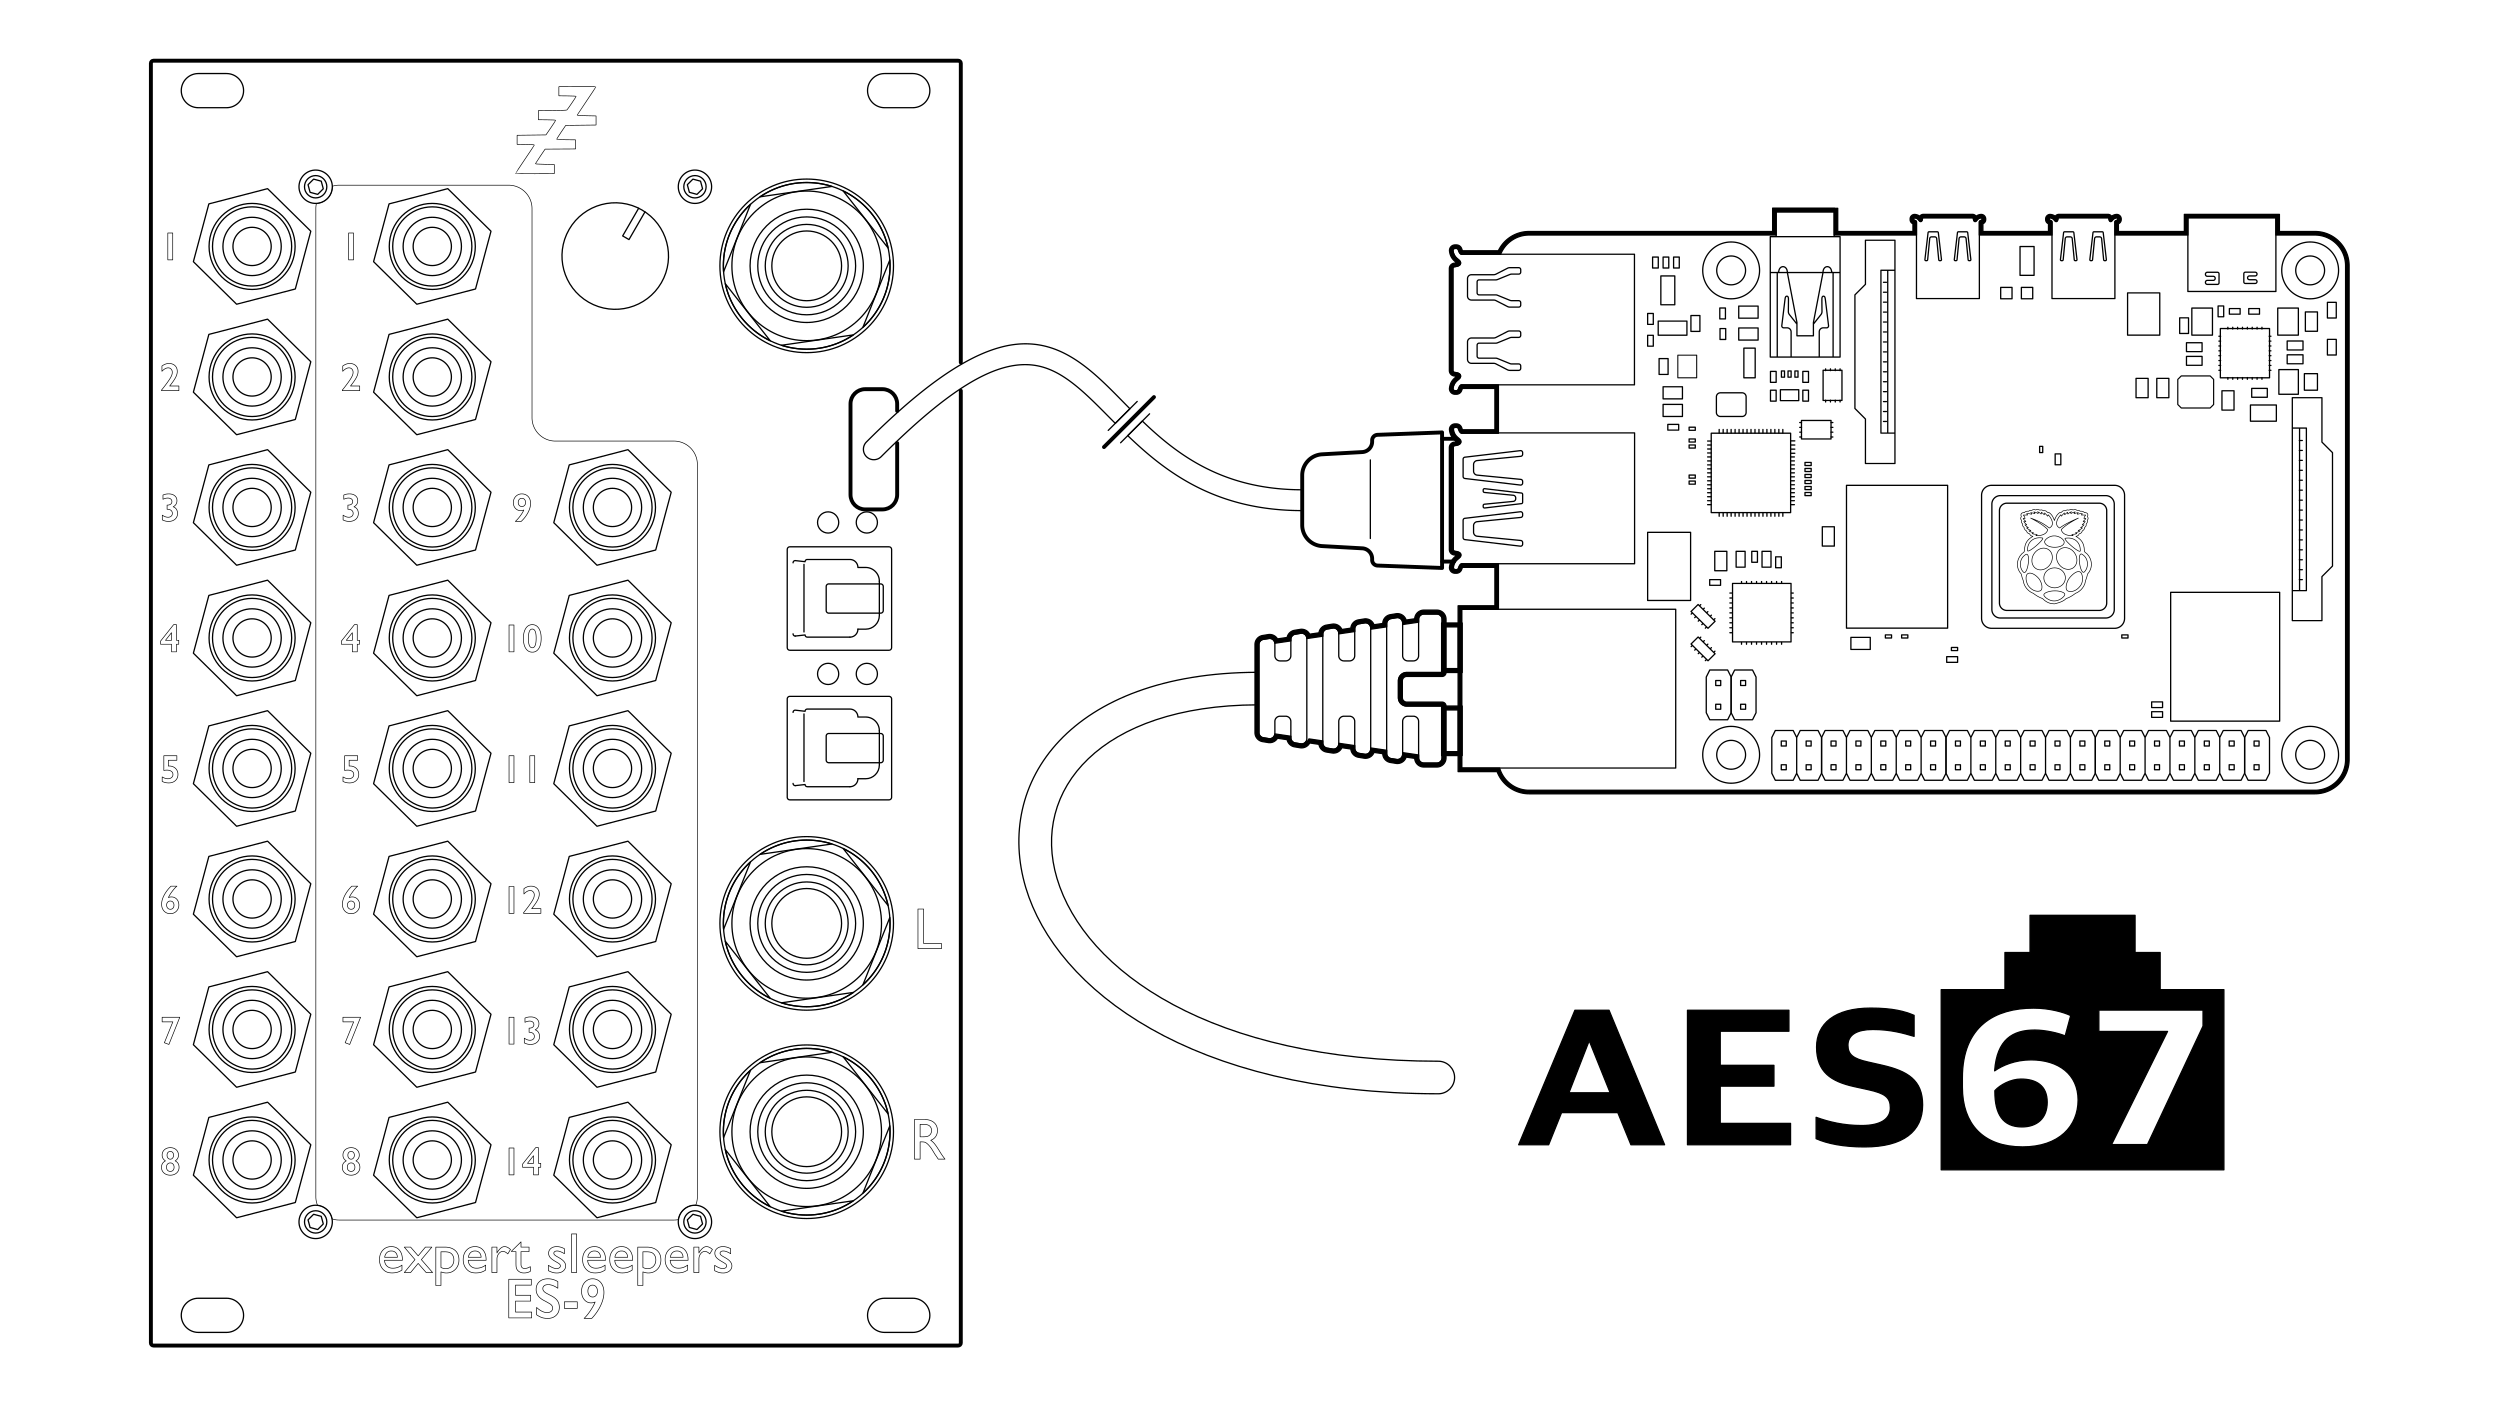 <svg viewBox="0 0 1920 1080" xmlns="http://www.w3.org/2000/svg" xml:space="preserve" style="fill-rule:evenodd;clip-rule:evenodd;stroke-linecap:round;stroke-linejoin:round;stroke-miterlimit:1.5"><style xmlns="http://www.w3.org/2000/svg">[style*=stroke]{stroke:#000!important}[style*=fill]:not([style*=&quot;fill:none&quot;]){fill:#000!important}@media (prefers-color-scheme:dark){[style*=stroke]{stroke:#fff!important}[style*=fill]:not([style*=&quot;fill:none&quot;]){fill:#fff!important}}</style><path id="concept_svg__Outline" d="M737.897 278.342V48.614c0-1.103-.896-2-2-2h-618.01c-1.103 0-2 .897-2 2v982.776c0 1.1.897 2 2 2h618.01c1.104 0 2-.9 2-2V300.072" style="fill:none;stroke:#0969da;stroke-width:3px"/><path d="M1408.96 160.021v19.129h60.85v-8.213a4.176 4.176 0 0 0-.71-.296 2.085 2.085 0 0 1-1.45-1.982v-.531c0-1.151.94-2.089 2.1-2.089l.25.016c2.34.283 3.43 1.576 4.08 2.345.06.072.13.15.19.225.05-.171.1-.411.13-.734.1-1.08.99-1.896 2.08-1.896h37.65c1.09 0 1.98.816 2.08 1.894.03.327.08.571.13.742.06-.075.13-.157.19-.231.65-.769 1.74-2.06 4.08-2.345l.25-.016c1.16 0 2.1.94 2.1 2.093v.525c0 .908-.58 1.703-1.45 1.986-.34.11-.57.218-.71.296v8.211h53.07v-8.213a4.015 4.015 0 0 0-.71-.296 2.07 2.07 0 0 1-1.45-1.982v-.531c0-1.151.94-2.089 2.1-2.089l.25.016c2.34.283 3.43 1.576 4.08 2.347.06.07.13.148.19.223.05-.169.1-.409.13-.736.1-1.078.99-1.894 2.08-1.894h37.65c1.09 0 1.98.816 2.08 1.894.03.331.08.573.13.744.06-.075.13-.159.19-.231.65-.769 1.74-2.062 4.07-2.347l.26-.016c1.16 0 2.1.94 2.1 2.093v.525c0 .908-.58 1.703-1.44 1.986-.35.11-.58.218-.72.296v8.211h53.34v-13.155h70.29v13.155h29.37c13.73 0 24.91 11.169 24.91 24.899V583.38c0 13.73-11.18 24.899-24.91 24.899h-603.52c-10.69 0-20.26-6.954-23.62-17.035h-29.54V466.612h28.25V434.4h-26.9c-.08.058-.66.667-1.25 2.487a2.88 2.88 0 0 1-2.74 1.996h-1.1c-.82 0-1.61-.355-2.16-.976a2.93 2.93 0 0 1-.71-2.283c.53-4.293 2.84-6.243 4.37-7.533 1.02-.858 1.43-1.255 1.43-1.738 0-.878-1.77-1.347-3.3-1.483a2.856 2.856 0 0 1-2.61-2.864v-78.207a2.864 2.864 0 0 1 2.61-2.87c1.53-.136 3.3-.605 3.3-1.483 0-.483-.41-.88-1.43-1.735-1.53-1.291-3.84-3.239-4.37-7.532-.1-.824.16-1.657.72-2.285a2.874 2.874 0 0 1 2.15-.978h1.1c1.25 0 2.35.806 2.74 2 .59 1.818 1.17 2.425 1.33 2.496l26.82-.012v-34.457h-26.9c-.08.056-.66.665-1.25 2.485a2.88 2.88 0 0 1-2.74 1.998h-1.1c-.82 0-1.61-.355-2.16-.976a2.928 2.928 0 0 1-.71-2.285c.53-4.291 2.84-6.243 4.37-7.531 1.02-.858 1.43-1.255 1.43-1.738 0-.88-1.77-1.349-3.3-1.485a2.852 2.852 0 0 1-2.61-2.862V206.34a2.867 2.867 0 0 1 2.62-2.868c1.52-.136 3.29-.605 3.29-1.483 0-.483-.41-.88-1.43-1.735-1.53-1.293-3.84-3.241-4.37-7.534-.1-.824.16-1.657.72-2.283.55-.623 1.33-.98 2.15-.98h1.1c1.25 0 2.35.806 2.74 2.001.59 1.819 1.17 2.427 1.33 2.497l28.98-.012c4-9.015 12.83-14.793 22.75-14.793h187.07v-19.129h47.55Z" style="fill:none"/><path d="M1174.34 609.626h603.52c14.48 0 26.25-11.774 26.25-26.246V204.049c0-14.473-11.77-26.246-26.25-26.246h-27.28v-13.155h-72.99v13.155h-50.66v-5.958a3.427 3.427 0 0 0 2.16-3.188v-.525c0-1.898-1.54-3.44-3.45-3.44h-.16l-.26.027c-1.57.19-2.68.759-3.49 1.376a3.434 3.434 0 0 0-2.82-1.447h-37.66c-1.16 0-2.19.566-2.81 1.447-.81-.619-1.93-1.188-3.5-1.378l-.17-.021-.25-.006a3.44 3.44 0 0 0-3.44 3.438v.531c0 1.413.85 2.665 2.16 3.184v5.96h-50.39v-5.96a3.422 3.422 0 0 0 2.16-3.186v-.525a3.45 3.45 0 0 0-3.45-3.44h-.16l-.26.027c-1.57.19-2.69.759-3.5 1.378a3.407 3.407 0 0 0-2.81-1.449h-37.66c-1.16 0-2.19.566-2.81 1.447-.81-.619-1.93-1.188-3.5-1.378l-.17-.021-.25-.006a3.45 3.45 0 0 0-3.45 3.438v.531c0 1.413.86 2.665 2.16 3.184v5.96h-57.79v-17.839h-49.97v17.839h-187.05c-10.16 0-19.23 5.746-23.61 14.791h-27.51c-.17-.287-.41-.784-.65-1.551a4.239 4.239 0 0 0-4.03-2.932h-1.1c-1.2 0-2.36.521-3.16 1.431a4.257 4.257 0 0 0-1.04 3.343c.58 4.817 3.14 6.972 4.83 8.399.19.158.42.347.61.517-.37.124-.93.256-1.73.331a4.206 4.206 0 0 0-3.84 4.208v78.209c0 2.201 1.65 4.01 3.84 4.205.8.07 1.36.204 1.73.328-.19.173-.42.361-.61.52-1.69 1.426-4.25 3.583-4.83 8.407a4.24 4.24 0 0 0 1.04 3.335c.8.91 1.95 1.429 3.16 1.429h1.1c1.84 0 3.46-1.177 4.02-2.93.25-.768.49-1.265.66-1.554h24.87v31.764h-24.87c-.17-.287-.41-.786-.65-1.553a4.239 4.239 0 0 0-4.03-2.932h-1.1c-1.2 0-2.36.521-3.16 1.431a4.259 4.259 0 0 0-1.04 3.344c.58 4.816 3.14 6.973 4.83 8.398.19.16.42.346.61.517-.37.126-.93.258-1.73.328a4.205 4.205 0 0 0-3.84 4.213v78.207c0 2.203 1.65 4.01 3.84 4.207.8.07 1.36.204 1.73.328-.19.171-.42.359-.61.517-1.69 1.427-4.25 3.584-4.83 8.408a4.247 4.247 0 0 0 1.04 3.337c.8.907 1.95 1.429 3.16 1.429h1.1c1.84 0 3.45-1.177 4.02-2.928.25-.77.49-1.269.66-1.556h24.87v29.517h-28.25v127.326h29.93c3.81 10.125 13.63 17.035 24.57 17.035Zm0-2.695c-10.75 0-19.79-7.201-22.62-17.035h-29.19V467.961h28.25v-34.908h-28.25c-1.23 0-2.1 2.092-2.53 3.417a1.536 1.536 0 0 1-1.46 1.066h-1.1c-.92 0-1.64-.83-1.53-1.746.78-6.407 5.81-6.621 5.81-9.437 0-2.094-2.78-2.672-4.53-2.826a1.516 1.516 0 0 1-1.38-1.521v-78.207c0-.792.6-1.455 1.38-1.527 1.75-.156 4.53-.734 4.53-2.826 0-2.814-5.03-3.03-5.81-9.429-.11-.922.61-1.752 1.53-1.752h1.1c.67 0 1.25.431 1.46 1.068.43 1.325 1.3 3.413 2.53 3.413h28.25v-37.152h-28.25c-1.23 0-2.1 2.092-2.53 3.417a1.536 1.536 0 0 1-1.46 1.068h-1.1c-.92 0-1.64-.828-1.53-1.747.78-6.408 5.81-6.62 5.81-9.436 0-2.094-2.78-2.671-4.53-2.828a1.515 1.515 0 0 1-1.38-1.519V206.34c0-.791.6-1.453 1.38-1.525 1.75-.156 4.53-.733 4.53-2.826 0-2.814-5.03-3.028-5.81-9.431-.11-.92.61-1.752 1.53-1.752h1.1c.67 0 1.25.431 1.46 1.068.43 1.327 1.3 3.415 2.53 3.415h29.96c3.47-8.665 11.94-14.79 21.85-14.79h189.74v-17.838h44.59v17.838h63.18v-9.92c0-.594-1.01-1.012-1.65-1.221a.737.737 0 0 1-.51-.699v-.531a.751.751 0 0 1 .84-.734c3.09.373 3.19 2.796 4.55 2.796 1 0 1.28-1.341 1.35-2.181a.744.744 0 0 1 .74-.665h37.66c.39 0 .71.289.74.665.07.842.35 2.181 1.36 2.181 1.35 0 1.46-2.421 4.54-2.796a.747.747 0 0 1 .84.738v.525a.73.73 0 0 1-.51.703c-.64.207-1.65.627-1.65 1.219v9.92h55.78v-9.92c0-.594-1.01-1.012-1.64-1.221a.733.733 0 0 1-.52-.699v-.531a.751.751 0 0 1 .84-.734c3.09.373 3.19 2.796 4.55 2.796 1 0 1.28-1.341 1.36-2.181a.728.728 0 0 1 .73-.665h37.66c.39 0 .71.289.74.665.08.842.35 2.181 1.36 2.181 1.36 0 1.46-2.421 4.54-2.796a.756.756 0 0 1 .85.738v.525a.74.74 0 0 1-.52.703c-.64.207-1.64.627-1.64 1.219v9.92h56.05v-13.155h67.6v13.155h29.97c13.01 0 23.56 10.542 23.56 23.55V583.38c0 13.007-10.55 23.551-23.56 23.551h-603.52Z" style="fill:#0969da"/><path d="M1255.26 195.255h-132.73c-1.23 0-2.1-2.088-2.53-3.415a1.536 1.536 0 0 0-1.46-1.068h-1.1c-.92 0-1.64.832-1.53 1.752.78 6.401 5.81 6.615 5.81 9.431 0 2.092-2.78 2.67-4.53 2.826-.78.07-1.38.734-1.38 1.525v78.207c0 .79.59 1.451 1.38 1.521 1.75.157 4.53.732 4.53 2.826 0 2.816-5.03 3.03-5.81 9.437-.11.918.61 1.746 1.53 1.746h1.1c.67 0 1.25-.431 1.46-1.064.43-1.327 1.3-3.419 2.53-3.419h132.73V195.255Zm31.69 272.67h-164.42v121.934h164.42V467.925Zm20.75 111.762c0-12.049 9.77-21.817 21.82-21.817 12.06 0 21.83 9.768 21.83 21.817 0 12.048-9.77 21.816-21.83 21.816-12.05 0-21.82-9.768-21.82-21.816Zm10.75 0c0-6.117 4.96-11.073 11.07-11.073 6.12 0 11.08 4.956 11.08 11.073 0 6.116-4.96 11.072-11.08 11.072-6.11 0-11.07-4.956-11.07-11.072Zm433.93 0c0-12.049 9.77-21.817 21.82-21.817s21.82 9.768 21.82 21.817c0 12.048-9.77 21.816-21.82 21.816s-21.82-9.768-21.82-21.816Zm10.75 0c0-6.117 4.95-11.073 11.07-11.073s11.08 4.956 11.08 11.073c0 6.116-4.96 11.072-11.08 11.072s-11.07-4.956-11.07-11.072Zm-10.75-372.016c0-12.049 9.77-21.817 21.82-21.817s21.82 9.768 21.82 21.817c0 12.051-9.77 21.817-21.82 21.817s-21.82-9.766-21.82-21.817Zm10.75 0c0-6.115 4.95-11.071 11.07-11.071s11.08 4.956 11.08 11.071c0 6.117-4.96 11.075-11.08 11.075s-11.07-4.958-11.07-11.075Zm-455.43 0c0-12.049 9.77-21.817 21.82-21.817 12.06 0 21.83 9.768 21.83 21.817 0 12.051-9.77 21.817-21.83 21.817-12.05 0-21.82-9.766-21.82-21.817Zm10.75 0c0-6.115 4.96-11.071 11.07-11.071 6.12 0 11.08 4.956 11.08 11.071 0 6.117-4.96 11.075-11.08 11.075-6.11 0-11.07-4.958-11.07-11.075Zm42.3 358.75 2.7-5.393h13.71l2.7 5.393v27.429l-2.7 5.391h-13.71l-2.7-5.391v-27.429Zm11.09 2.694h-3.82v3.822h3.82v-3.822Zm0 18.217h-3.82v3.82h3.82v-3.82Zm8.02-20.911 2.7-5.393h13.71l2.7 5.393v27.429l-2.7 5.391h-13.71l-2.7-5.391v-27.429Zm11.09 2.694h-3.82v3.822h3.82v-3.822Zm0 18.217h-3.82v3.82h3.82v-3.82Zm-80.54-67.374 2.7-5.393h13.72l2.69 5.393v27.426l-2.69 5.393h-13.72l-2.7-5.393v-27.426Z" style="fill:none;stroke:#0969da;stroke-width:1px;stroke-linecap:butt;stroke-linejoin:miter;stroke-miterlimit:4"/><path d="M1321.51 522.653h-3.83v3.822h3.83v-3.822Zm0 18.214h-3.83v3.822h3.83v-3.822Zm8.01-20.909 2.7-5.393h13.72l2.7 5.393v27.426l-2.7 5.393h-13.72l-2.7-5.393v-27.426Zm11.1 2.695h-3.82v3.822h3.82v-3.822Zm0 18.214h-3.82v3.822h3.82v-3.822Zm58.35 25.554 2.7-5.393h13.72l2.69 5.393v27.429l-2.69 5.391h-13.72l-2.7-5.391v-27.429Zm11.09 2.694h-3.82v3.822h3.82v-3.822Zm0 18.217h-3.82v3.82h3.82v-3.82Zm8.02-20.911 2.7-5.393h13.72l2.69 5.393v27.429l-2.69 5.391h-13.72l-2.7-5.391v-27.429Zm11.09 2.694h-3.82v3.822h3.82v-3.822Zm0 18.217h-3.82v3.82h3.82v-3.82Zm8.02-20.911 2.7-5.393h13.72l2.7 5.393v27.429l-2.7 5.391h-13.72l-2.7-5.391v-27.429Zm11.1 2.694h-3.83v3.822h3.83v-3.822Zm0 18.217h-3.83v3.82h3.83v-3.82Zm8.02-20.911 2.69-5.393h13.72l2.7 5.393v27.429l-2.7 5.391H1459l-2.69-5.391v-27.429Zm11.09 2.694h-3.82v3.822h3.82v-3.822Zm0 18.217h-3.82v3.82h3.82v-3.82Zm8.02-20.911 2.69-5.393h13.72l2.7 5.393v27.429l-2.7 5.391h-13.72l-2.69-5.391v-27.429Z" style="fill:none;stroke:#0969da;stroke-width:1px;stroke-linecap:butt;stroke-linejoin:miter;stroke-miterlimit:4"/><path d="M1486.51 569.115h-3.82v3.822h3.82v-3.822Zm0 18.217h-3.82v3.82h3.82v-3.82Zm8.02-20.911 2.7-5.393h13.71l2.7 5.393v27.429l-2.7 5.391h-13.71l-2.7-5.391v-27.429Zm11.09 2.694h-3.82v3.822h3.82v-3.822Zm0 18.217h-3.82v3.82h3.82v-3.82Zm8.02-20.911 2.7-5.393h13.72l2.69 5.393v27.429l-2.69 5.391h-13.72l-2.7-5.391v-27.429Zm11.09 2.694h-3.82v3.822h3.82v-3.822Zm0 18.217h-3.82v3.82h3.82v-3.82Zm8.02-20.911 2.7-5.393h13.72l2.69 5.393v27.429l-2.69 5.391h-13.72l-2.7-5.391v-27.429Zm11.09 2.694h-3.82v3.822h3.82v-3.822Zm0 18.217h-3.82v3.82h3.82v-3.82Zm8.02-20.911 2.7-5.393h13.72l2.7 5.393v27.429l-2.7 5.391h-13.72l-2.7-5.391v-27.429Zm11.1 2.694h-3.83v3.822h3.83v-3.822Zm0 18.217h-3.83v3.82h3.83v-3.82Zm8.02-20.911 2.69-5.393h13.72l2.7 5.393v27.429l-2.7 5.391h-13.72l-2.69-5.391v-27.429Zm11.09 2.694h-3.82v3.822h3.82v-3.822Zm0 18.217h-3.82v3.82h3.82v-3.82Zm8.02-20.911 2.69-5.393h13.72l2.7 5.393v27.429l-2.7 5.391h-13.72l-2.69-5.391v-27.429Z" style="fill:none;stroke:#0969da;stroke-width:1px;stroke-linecap:butt;stroke-linejoin:miter;stroke-miterlimit:4"/><path d="M1601.18 569.115h-3.82v3.822h3.82v-3.822Zm0 18.217h-3.82v3.82h3.82v-3.82Zm8.02-20.911 2.69-5.393h13.72l2.7 5.393v27.429l-2.7 5.391h-13.72l-2.69-5.391v-27.429Zm11.09 2.694h-3.82v3.822h3.82v-3.822Zm0 18.217h-3.82v3.82h3.82v-3.82Zm8.02-20.911 2.7-5.393h13.71l2.7 5.393v27.429l-2.7 5.391h-13.71l-2.7-5.391v-27.429Zm11.09 2.694h-3.82v3.822h3.82v-3.822Zm0 18.217h-3.82v3.82h3.82v-3.82Zm8.02-20.911 2.7-5.393h13.71l2.7 5.393v27.429l-2.7 5.391h-13.71l-2.7-5.391v-27.429Zm11.09 2.694h-3.82v3.822h3.82v-3.822Zm0 18.217h-3.82v3.82h3.82v-3.82Zm8.02-20.911 2.7-5.393h13.72l2.69 5.393v27.429l-2.69 5.391h-13.72l-2.7-5.391v-27.429Zm11.09 2.694h-3.82v3.822h3.82v-3.822Zm0 18.217h-3.82v3.82h3.82v-3.82Zm8.02-20.911 2.7-5.393h13.72l2.7 5.393v27.429l-2.7 5.391h-13.72l-2.7-5.391v-27.429Zm11.1 2.694h-3.83v3.822h3.83v-3.822Zm0 18.217h-3.83v3.82h3.83v-3.82Zm8.02-20.911 2.69-5.393h13.72l2.7 5.393v27.429l-2.7 5.391h-13.72l-2.69-5.391v-27.429Z" style="fill:none;stroke:#0969da;stroke-width:1px;stroke-linecap:butt;stroke-linejoin:miter;stroke-miterlimit:4"/><path d="M1715.85 569.115h-3.83v3.822h3.83v-3.822Zm0 18.217h-3.83v3.82h3.83v-3.82Zm8.02-20.911 2.69-5.393h13.72l2.7 5.393v27.429l-2.7 5.391h-13.72l-2.69-5.391v-27.429Zm11.09 2.694h-3.82v3.822h3.82v-3.822Zm0 18.217h-3.82v3.82h3.82v-3.82Zm-359.76-254.62h-60.98v60.968h60.98v-60.968Z" style="fill:none;stroke:#0969da;stroke-width:1px;stroke-linecap:butt;stroke-linejoin:miter;stroke-miterlimit:4"/><path d="M1369.22 396.475v-2.707m-3.05 2.707v-2.707m-3.06 2.707v-2.707m-3.05 2.707v-2.707m-3.06 2.707v-2.707m-3.05 2.707v-2.707m-3.06 2.707v-2.707m-3.05 2.707v-2.707m-3.06 2.707v-2.707m-3.05 2.707v-2.707m-3.06 2.707v-2.707m-3.05 2.707v-2.707m-3.06 2.707v-2.707m-3.05 2.707v-2.707m-3.06 2.707v-2.707m-3.05 2.707v-2.707m-3.06 2.707v-2.707m48.88-61.229v-2.707m-3.05 2.707v-2.707m-3.06 2.707v-2.707m-3.05 2.707v-2.707m-3.06 2.707v-2.707m-3.05 2.707v-2.707m-3.06 2.707v-2.707m-3.05 2.707v-2.707m-3.06 2.707v-2.707m-3.05 2.707v-2.707m-3.06 2.707v-2.707m-3.05 2.707v-2.707m-3.06 2.707v-2.707m-3.05 2.707v-2.707m-3.06 2.707v-2.707m-3.05 2.707v-2.707m-3.06 2.707v-2.707m-8.88 57.759h2.7m-2.7-3.053h2.7m-2.7-3.055h2.7m-2.7-3.056h2.7m-2.7-3.053h2.7m-2.7-3.057h2.7m-2.7-3.054h2.7m-2.7-3.055h2.7m-2.7-3.053h2.7m-2.7-3.058h2.7m-2.7-3.053h2.7m-2.7-3.055h2.7m-2.7-3.056h2.7m-2.7-3.053h2.7m-2.7-3.057h2.7m-2.7-3.053h2.7m-2.7-3.056h2.7m61.24 48.877h2.71m-2.71-3.053h2.71m-2.71-3.055h2.71m-2.71-3.056h2.71m-2.71-3.053h2.71m-2.71-3.057h2.71m-2.71-3.054h2.71m-2.71-3.055h2.71m-2.71-3.053h2.71m-2.71-3.058h2.71m-2.71-3.053h2.71m-2.71-3.055h2.71m-2.71-3.056h2.71M1375.51 348.103h2.9m-2.9-3.17h2.9m-2.9-3.165h2.9m-2.9-3.168h2.9" style="fill:none;stroke:#0969da;stroke-width:1px;stroke-linejoin:miter;stroke-miterlimit:4"/><path style="fill:none;stroke:#0969da;stroke-width:1px;stroke-linecap:butt;stroke-linejoin:miter;stroke-miterlimit:4" d="M1330.59 448.068h44.917v44.912h-44.917z"/><path d="M1368.26 494.751v-1.341 1.341Zm-3.85 0v-1.341 1.341Zm-3.85 0v-1.341 1.341Zm-3.85 0v-1.341 1.341Zm-3.84 0v-1.341 1.341Zm-3.85 0v-1.341 1.341Zm-3.85 0v-1.341 1.341Zm-3.85 0v-1.341 1.341Zm-3.84 0v-1.341 1.341Zm30.78-46.775v-1.341 1.341Zm-3.85 0v-1.341 1.341Zm-3.85 0v-1.341 1.341Zm-3.85 0v-1.341 1.341Zm-3.84 0v-1.341 1.341Zm-3.85 0v-1.341 1.341Zm-3.85 0v-1.341 1.341Zm-3.85 0v-1.341 1.341Zm-3.84 0v-1.341 1.341Zm-8.92 37.953h1.36-1.36Zm0-3.811h1.36-1.36Zm0-3.808h1.36-1.36Zm0-3.808h1.36-1.36Zm0-3.81h1.36-1.36Zm0-3.809h1.36-1.36Zm0-3.808h1.36-1.36Zm0-3.81h1.36-1.36Zm0-3.808h1.36-1.36Zm47.26 30.472h1.35-1.35Zm0-3.811h1.35-1.35Zm0-3.808h1.35-1.35Zm0-3.808h1.35-1.35Zm0-3.81h1.35-1.35Zm0-3.809h1.35-1.35Zm0-3.808h1.35-1.35Zm0-3.81h1.35-1.35Zm0-3.808h1.35-1.35Zm-77.11 39.125 5.43-5.373 13.02 12.886-5.42 5.372-13.03-12.885Zm11 12.776.96-.949-.96.949Zm-2.72-2.693.96-.948-.96.948Zm-2.72-2.692.96-.948-.96.948Zm-2.72-2.694.95-.949-.95.949Zm-2.72-2.694.95-.947-.95.947Zm17.27 4.454.95-.949-.95.949Zm-2.73-2.695.96-.946-.96.946Zm-2.72-2.692.96-.949-.96.949Zm-2.72-2.692.96-.949-.96.949Zm-2.72-2.695.96-.948-.96.948Zm-6.5-20.649 5.43-5.372 13.02 12.887-5.42 5.373-13.03-12.888Zm11 12.778.96-.949-.96.949Zm-2.72-2.692.96-.949-.96.949Zm-2.72-2.695.96-.946-.96.946Zm-2.72-2.692.95-.948-.95.948Zm-2.72-2.694.95-.949-.95.949Zm17.27 4.452.95-.947-.95.947Zm-2.73-2.692.96-.949-.96.949Zm-2.72-2.693.96-.948-.96.948Zm-2.72-2.694.96-.947-.96.947Zm-2.72-2.692.96-.949-.96.949Zm190.56-92.57h-77.67v109.662h77.67V372.732ZM1529.47 372.732h94.58a7.62 7.62 0 0 1 7.62 7.621v94.566a7.62 7.62 0 0 1-7.62 7.621h-94.58a7.62 7.62 0 0 1-7.62-7.621v-94.566a7.62 7.62 0 0 1 7.62-7.621Zm6.81 7.91h80.96c3.6 0 6.52 2.92 6.52 6.521v80.946a6.522 6.522 0 0 1-6.52 6.523h-80.96c-3.6 0-6.52-2.921-6.52-6.523v-80.946a6.521 6.521 0 0 1 6.52-6.521Zm5.01 5.811h70.94c3.16 0 5.72 2.56 5.72 5.717v70.934a5.716 5.716 0 0 1-5.72 5.715h-70.94a5.716 5.716 0 0 1-5.72-5.715V392.17a5.718 5.718 0 0 1 5.72-5.717Zm209.49 68.45h-83.71v98.925h83.71v-98.925Z" style="fill:none;stroke:#0969da;stroke-width:1px;stroke-linejoin:miter;stroke-miterlimit:4"/><path d="M1326.21 423.422h-9.27v14.886h9.27v-14.886Zm24.01-171.537h-14.87v9.28h14.87v-9.28Zm-58.1 45.156h-14.86v9.282h14.86v-9.282Zm0 13.54h-14.86v9.279h14.86v-9.279Zm48.9-5.81v11.999c0 1.707-1.38 3.09-3.09 3.09h-16.65a3.088 3.088 0 0 1-3.09-3.09v-11.999c0-1.705 1.38-3.09 3.09-3.09h16.65c1.71 0 3.09 1.385 3.09 3.09Zm9.2-69.696h-14.87v9.282h14.87v-9.282Zm-51.84 173.752h-32.99v52.331h32.99v-52.331Zm137.98 80.666h-14.87v9.282h14.87v-9.282Zm-96.12-66.071h-6.89v12.164h6.89v-12.164Zm19.89 0h-6.89v12.164h6.89v-12.164Zm-79.04-148.028h-6.9v12.164h6.9v-12.164Zm24.44-33.054h-6.9v12.165h6.9V242.34Zm44.19 181.082h-4.36v8.387h4.36v-8.387Zm-24.38-171.09h-4.36v8.387h4.36v-8.387Zm-35.66-54.9h-4.36v8.387h4.36v-8.387Zm99.25 102.239h-4.36v8.389h4.36v-8.389Zm0-14.42h-4.36v8.385h4.36v-8.385Zm-24.84 14.42h-4.36v8.389h4.36v-8.389Zm0-14.42h-4.36v8.385h4.36v-8.385Zm-82.47-87.819h-4.36v8.387h4.36v-8.387Zm-8.06 0h-4.36v8.387h4.36v-8.387ZM1325.14 236.548h-4.34v8.364h4.34v-8.364Zm-55.41 20.957h-4.34v8.362h4.34v-8.362Zm0-16.758h-4.34v8.364h4.34v-8.364Zm98.32 186.905h-4.34v8.362h4.34v-8.362Zm214.66-79.066h-4.34v8.36h4.34v-8.36Zm-173.94 55.958h-9.23v14.84h9.23v-14.84Zm-87.38 40.621h-8.34v4.352h8.34v-4.352Zm69.59-66.919h-4.74v2.373h4.74v-2.373Zm0-4.618h-4.74v2.373h4.74v-2.373Zm-89-4.171h-4.73v2.373h4.73v-2.373Zm266.83-26.643h-2.37v4.746h2.37v-4.746Zm-266.83 22.023h-4.73v2.373h4.73v-2.373Zm0-23.105h-4.73v2.373h4.73v-2.373Zm0-4.62h-4.73v2.375h4.73v-2.375Zm0-9.013h-4.73v2.373h4.73v-2.373Zm89 40.909h-4.74v2.373h4.74v-2.373Zm0-4.62h-4.74v2.375h4.74v-2.375Zm0-4.618h-4.74v2.373h4.74v-2.373Zm0-4.617h-4.74v2.373h4.74v-2.373Zm15.25-32.238h-22.69v14.197h22.69v-14.197Z" style="fill:none;stroke:#0969da;stroke-width:1px;stroke-linecap:butt;stroke-linejoin:miter;stroke-miterlimit:4"/><path d="M1406.28 335.611h1.35m-1.35-3.7h1.35m-1.35-3.701h1.35m-1.35-3.701h1.35m-25.43 11.102h1.35m-1.35-3.7h1.35m-1.35-3.701h1.35m-1.35-3.701h1.35" style="fill:none;stroke:#0969da;stroke-width:1px;stroke-linejoin:miter;stroke-miterlimit:4"/><path style="fill:none;stroke:#0969da;stroke-width:1px;stroke-linecap:butt;stroke-linejoin:miter;stroke-miterlimit:4" d="M1400.14 284.358h14.489v23.18h-14.489z"/><path style="fill:none;stroke:#0969da;stroke-width:.8px;stroke-linecap:butt;stroke-linejoin:miter;stroke-miterlimit:4" d="M1288.57 272.767h14.489v17.385h-14.489z"/><path d="M1286.24 211.919h-10.71v22.142h10.71v-22.142Zm61.74 55.445h-8.69v22.789h8.69v-22.789Z" style="fill:none;stroke:#0969da;stroke-width:1px;stroke-linecap:butt;stroke-linejoin:miter;stroke-miterlimit:4"/><path d="M1402.08 307.369v1.346m3.7-1.346v1.346m3.7-1.346v1.346m3.7-1.346v1.346m-11.1-25.423v1.348m3.7-1.348v1.348m3.7-1.348v1.348m3.7-1.348v1.348" style="fill:none;stroke:#0969da;stroke-width:1px;stroke-linejoin:miter;stroke-miterlimit:4"/><path d="M1783.25 476.651h-22.75v-23.04h10.8V328.752h-10.8v-23.324h22.75v34.113l8.11 8.089v87.103l-8.11 8.089v33.829Zm-17.19-147.899h-5.56v124.859h5.56V328.752Zm-262.62 175.562h-8.38v4.35h8.38v-4.35Zm157.41 42.264h-8.38v4.352h8.38v-4.352Zm0-7.529h-8.38v4.352h8.38v-4.352Zm-157.41-41.782h-4.76v2.374h4.76v-2.374Zm-50.73-9.66h-4.75v2.373h4.75v-2.373Zm12.5 0h-4.76v2.373h4.76v-2.373Zm169.09 0h-4.76v2.373h4.76v-2.373Zm15.45-197.024h-9.27v14.845h9.27v-14.845Zm15.93 0h-9.27v14.845h9.27v-14.845Zm50.05 9.528h-9.27v14.843h9.27v-14.843Zm64.07-60.545h-9.28v14.843h9.28v-14.843Zm-14.66-2.965h-15.84v20.775h15.84v-20.775Zm0 47.255h-14.97v18.928h14.97v-18.928Zm14.66 3.117h-10.04v12.693h10.04v-12.693Zm-80.63-50.372h-15.84v20.775h15.84v-20.775Zm-40.47-11.643h-24.72v32.418h24.72v-32.418Zm110.01 47.525h-12.16v6.882h12.16v-6.882Zm0-10.603h-12.16v6.882h12.16v-6.882ZM1741.29 298.282h-11.98v6.814h11.98v-6.814Zm-50.1-24.551h-11.98v6.813h11.98v-6.813Zm0-10.498h-11.98v6.814h11.98v-6.814Zm-10.4-19.132h-6.8v12.009h6.8v-12.009Zm113.46-11.899h-6.8v12.01h6.8v-12.01Zm0 28.433h-6.8v12.01h6.8v-12.01Zm-86.45-25.644h-4.3v8.282h4.3v-8.282Zm12.62 1.986h-8.26v4.309h8.26v-4.309Zm14.88 0h-8.26v4.309h8.26v-4.309Zm7.7 15.336h-37.77v37.847H1743v-37.847Zm5.24 58.729h-19.9v12.432h19.9v-12.432Z" style="fill:none;stroke:#0969da;stroke-width:1px;stroke-linecap:butt;stroke-linejoin:miter;stroke-miterlimit:4"/><path d="M1737.18 291.276v-1.316m-3.74 1.316v-1.316m-3.73 1.316v-1.316m-3.74 1.316v-1.316m-3.74 1.316v-1.316m-3.74 1.316v-1.316m-3.74 1.316v-1.316m-3.74 1.316v-1.316m26.17-37.294v-1.314m-3.74 1.314v-1.314m-3.73 1.314v-1.314m-3.74 1.314v-1.314m-3.74 1.314v-1.314m-3.74 1.314v-1.314m-3.74 1.314v-1.314m-3.74 1.314v-1.314m-6.88 33.044h1.32m-1.32-3.738h1.32m-1.32-3.737h1.32m-1.32-3.739h1.32m-1.32-3.738h1.32m-1.32-3.737h1.32m-1.32-3.739h1.32m-1.32-3.738h1.32m37.3 26.166h1.31m-1.31-3.738h1.31m-1.31-3.737h1.31m-1.31-3.739h1.31m-1.31-3.738h1.31m-1.31-3.737h1.31m-1.31-3.739h1.31m-1.31-3.738h1.31" style="fill:none;stroke:#0969da;stroke-width:1px;stroke-linejoin:miter;stroke-miterlimit:4"/><path d="M1432.66 184.492h22.66v23.075h-10.76v125.05h10.76v23.36h-22.66v-34.166l-8.08-8.101v-87.236l8.08-8.101v-33.881Zm22.66 23.075h-5.54v125.05h5.54v-125.05Zm-166.09 118.384h-8.35v4.359h8.35v-4.359Zm6.33-79.336h-22.06v10.812h22.06v-10.812Zm85.87 52.685h-14.08v8.379h14.08V299.3Zm-.56-14.391h-2.37v4.756h2.37v-4.756Zm-5.29 0h-2.37v4.756h2.37v-4.756Zm-5.07 0h-2.37v4.756h2.37v-4.756Zm190.62-64.189h-8.71v8.737h8.71v-8.737Zm-15.89 0h-8.71v8.737h8.71v-8.737Zm16.93-31.399h-10.78v22.135h10.78v-22.135Zm-413.3 41.54 8.91 4.569c.54.277 1.14.422 1.75.422h6.85c.85 0 1.54-.693 1.54-1.548v-1.849c0-.853-.69-1.546-1.54-1.546h-5.34c-.5 0-.99-.097-1.45-.285l-9.47-3.867a3.893 3.893 0 0 0-1.46-.285h-12.7c-.85 0-1.54-.693-1.54-1.548v-8.425c0-.855.69-1.546 1.54-1.546h12.7c.5 0 .99-.096 1.46-.285l9.47-3.869a3.86 3.86 0 0 1 1.45-.283h5.34c.85 0 1.54-.692 1.54-1.548v-1.849c0-.855-.69-1.546-1.54-1.546h-6.85c-.61 0-1.21.145-1.75.422l-8.91 4.567a3.86 3.86 0 0 1-1.75.424h-17.05a3.024 3.024 0 0 0-3.02 3.03v13.393c0 1.673 1.35 3.03 3.02 3.03h17.05c.6 0 1.2.145 1.75.422Zm0 48.599 8.91 4.57c.54.277 1.14.421 1.75.421h6.85c.85 0 1.54-.692 1.54-1.548v-1.849c0-.853-.69-1.546-1.54-1.546h-5.34c-.5 0-.99-.096-1.45-.285l-9.47-3.867a3.893 3.893 0 0 0-1.46-.285h-12.7c-.85 0-1.54-.693-1.54-1.548v-8.424c0-.856.69-1.546 1.54-1.546h12.7c.5 0 .99-.097 1.46-.285l9.47-3.869a3.84 3.84 0 0 1 1.45-.283h5.34c.85 0 1.54-.693 1.54-1.548v-1.85c0-.853-.69-1.545-1.54-1.545h-6.85c-.61 0-1.21.144-1.75.421l-8.91 4.568c-.55.279-1.15.423-1.75.423h-17.05a3.025 3.025 0 0 0-3.02 3.03v13.394a3.024 3.024 0 0 0 3.02 3.029h17.05c.6 0 1.2.145 1.75.422ZM1255.36 332.474h-132.5c-1.23 0-2.1-2.092-2.53-3.419a1.535 1.535 0 0 0-1.46-1.072h-1.09c-.92 0-1.64.833-1.53 1.755.78 6.412 5.8 6.627 5.8 9.448 0 2.096-2.78 2.674-4.52 2.831a1.52 1.52 0 0 0-1.38 1.528v78.348c0 .791.59 1.453 1.38 1.524 1.74.156 4.52.733 4.52 2.831 0 2.822-5.03 3.035-5.8 9.456-.11.918.6 1.747 1.52 1.747h1.1c.67 0 1.25-.43 1.46-1.066.43-1.327 1.3-3.426 2.53-3.426h132.5V332.474Zm-131.69 80.412v-13.293c0-.783.58-1.442 1.36-1.534l42.62-5.035c.93-.111 1.74.614 1.74 1.546v1.262c0 .801-.61 1.474-1.41 1.55l-33.5 3.267a3.085 3.085 0 0 0-2.78 3.076v5.029c0 1.59 1.2 2.921 2.78 3.076l33.5 3.267c.8.076 1.41.747 1.41 1.55v1.262c0 .932-.81 1.657-1.74 1.548l-42.62-5.037a1.54 1.54 0 0 1-1.36-1.534Zm0-46.937v-13.293c0-.785.58-1.444 1.36-1.534l42.62-5.037c.93-.111 1.74.614 1.74 1.548v1.263a1.56 1.56 0 0 1-1.41 1.55l-33.5 3.266a3.081 3.081 0 0 0-2.78 3.074v5.031c0 1.59 1.2 2.92 2.78 3.074l33.5 3.267c.8.078 1.41.749 1.41 1.55v1.263c0 .931-.81 1.656-1.74 1.548l-42.62-5.038a1.54 1.54 0 0 1-1.36-1.532Zm45.72 13.713v6.11c0 .518-.39.955-.9 1.018l-28.25 3.336a1.026 1.026 0 0 1-1.15-1.026v-.837c0-.53.4-.976.93-1.026l22.2-2.166a2.047 2.047 0 0 0 1.85-2.038v-.632c0-1.054-.8-1.936-1.85-2.038l-22.2-2.165a1.03 1.03 0 0 1-.93-1.028v-.837c0-.618.53-1.096 1.15-1.026l28.25 3.339c.51.06.9.498.9 1.016Z" style="fill:none;stroke:#0969da;stroke-width:1px;stroke-linecap:butt;stroke-linejoin:miter;stroke-miterlimit:4"/><path d="M1446.51 323.676h2.3m-2.3-7.63h2.3m-2.3-7.628h2.3m-2.3-7.631h2.3m-2.3-7.628h2.3m-2.3-7.63h2.3m-2.3-7.628h2.3m-2.3-7.628h2.3m-2.3-7.629h2.3m-2.3-7.682h2.3m-2.3-7.628h2.3m-2.3-7.63h2.3m-2.3-7.628h2.3m-2.3-7.63h2.3m-2.3-7.629h2.3m317.06 228.353h2.3m-2.3-7.63h2.3m-2.3-7.628h2.3m-2.3-7.63h2.3m-2.3-7.628h2.3m-2.3-7.628h2.3m-2.3-7.631h2.3m-2.3-7.628h2.3m-2.3-7.63h2.3m-2.3-7.68h2.3m-2.3-7.628h2.3m-2.3-7.63h2.3m-2.3-7.629h2.3m-2.3-7.628h2.3m-2.3-7.63h2.3" style="fill:none;stroke:#0969da;stroke-width:1px;stroke-linejoin:miter;stroke-miterlimit:4"/><path d="M1520.15 229.304v-59.042c0-.595 1.01-1.018 1.65-1.228a.733.733 0 0 0 .51-.706v-.53c0-.45-.4-.794-.84-.742-3.08.377-3.19 2.813-4.54 2.813-1.01 0-1.29-1.347-1.36-2.19a.744.744 0 0 0-.74-.671h-37.66c-.38 0-.7.286-.74.669-.07.845-.35 2.192-1.35 2.192-1.36 0-1.46-2.438-4.55-2.813a.75.75 0 0 0-.84.74v.534c0 .323.21.605.51.704.64.208 1.65.631 1.65 1.228v59.042h48.3Zm-38.65-51.287h6.39c.38 0 .69.285.74.662l2.42 20.672c.05.447-.3.841-.75.841h-.6a.754.754 0 0 1-.75-.68l-1.57-16.252a1.483 1.483 0 0 0-1.48-1.349h-2.41c-.77 0-1.41.583-1.48 1.349l-1.58 16.252a.738.738 0 0 1-.74.68h-.61a.75.75 0 0 1-.74-.841l2.42-20.672a.742.742 0 0 1 .74-.662Zm22.56 0h6.39c.38 0 .7.285.74.662l2.42 20.672a.75.75 0 0 1-.74.841h-.61a.745.745 0 0 1-.74-.68l-1.57-16.252a1.497 1.497 0 0 0-1.48-1.349h-2.42c-.77 0-1.41.583-1.48 1.349l-1.57 16.252a.752.752 0 0 1-.74.68h-.61c-.45 0-.8-.394-.75-.841l2.43-20.672a.74.74 0 0 1 .73-.662Zm120.18 51.287v-59.042c0-.595 1-1.018 1.64-1.228a.742.742 0 0 0 .52-.706v-.53c0-.45-.4-.794-.85-.742-3.08.377-3.18 2.813-4.54 2.813-1.01 0-1.28-1.347-1.36-2.19a.73.73 0 0 0-.74-.671h-37.66c-.38 0-.7.286-.73.669-.08.845-.35 2.192-1.36 2.192-1.36 0-1.46-2.438-4.55-2.813a.75.75 0 0 0-.84.74v.534c0 .323.21.605.52.704.63.208 1.64.631 1.64 1.228v59.042h48.31Zm-38.66-51.287h6.39c.38 0 .69.285.74.662l2.42 20.672a.75.75 0 0 1-.74.841h-.61a.754.754 0 0 1-.75-.68l-1.57-16.252a1.48 1.48 0 0 0-1.47-1.349h-2.42c-.77 0-1.41.583-1.48 1.349l-1.57 16.252a.754.754 0 0 1-.75.68h-.61a.755.755 0 0 1-.74-.841l2.42-20.672a.75.75 0 0 1 .74-.662Zm22.56 0h6.4c.37 0 .69.285.73.662l2.42 20.672a.744.744 0 0 1-.74.841h-.61a.745.745 0 0 1-.74-.68l-1.57-16.252a1.497 1.497 0 0 0-1.48-1.349h-2.42c-.76 0-1.4.583-1.48 1.349l-1.57 16.252a.745.745 0 0 1-.74.68h-.61c-.45 0-.8-.394-.74-.841l2.42-20.672a.74.74 0 0 1 .73-.662Zm139.75-11.009h-67.6v56.854h67.6v-56.854Zm-54.11 43.572v.147c0 .817.65 1.48 1.47 1.48h4.54c.82 0 1.47.662 1.47 1.48v.158c0 .816-.65 1.478-1.47 1.478h-4.54c-.82 0-1.47.665-1.47 1.482v.151c0 .817.65 1.48 1.47 1.48h7.76c.67 0 1.21-.544 1.21-1.218v-6.9c0-.673-.54-1.218-1.21-1.218h-7.76c-.82 0-1.47.664-1.47 1.48Z" style="fill:none;stroke:#0969da;stroke-width:1px;stroke-linecap:butt;stroke-linejoin:miter;stroke-miterlimit:4"/><path d="M1733.4 216.336v-.137c0-.76-.64-1.378-1.43-1.378h-4.41c-.79 0-1.43-.617-1.43-1.378v-.146c0-.761.64-1.378 1.43-1.378h4.41c.79 0 1.43-.618 1.43-1.378v-.141c0-.761-.64-1.378-1.43-1.378h-7.54c-.65 0-1.18.507-1.18 1.134v6.424c0 .627.53 1.134 1.18 1.134h7.54c.79 0 1.43-.617 1.43-1.378Z" style="fill:none;stroke:#0969da;stroke-width:1px;stroke-linecap:butt;stroke-linejoin:miter;stroke-miterlimit:4"/><path d="M1675.22 288.704h22.18l2.67 2.676v19.276l-2.67 2.677h-22.18l-2.68-2.677V291.38l2.68-2.676Z" style="fill:none;stroke:#0969da;stroke-width:.9px;stroke-linecap:butt;stroke-linejoin:miter;stroke-miterlimit:4"/><path d="M1408.67 162.661h-44.59v19.091h44.59v-19.091Zm4.51 19.091h-53.61v92.464h53.61v-92.464Zm-53.61 27.562h5.41c.6 0 1.04-.467 1.13-1.056.73-4.933 6.57-4.582 6.58 1.056l7.36 38.36v10.205h12.65v-10.205l7.37-38.36c0-5.638 5.84-5.989 6.57-1.056.09.589.53 1.056 1.13 1.056h5.41-53.61Zm37.61 64.902h-21.61v-19.351a3.074 3.074 0 0 0-3.07-3.082h-2.58c-.91 0-1.61-.799-1.5-1.705l2.44-20.01c.22-1.599.4-2.593 1.53-2.593 1.24.12 1.14 1.838 1.15 2.984 0 1.11-.05 6.286-.08 8.776-.01.87.28 1.716.83 2.399l5.76 7.276v8.969h12.65v-8.969l5.77-7.276c.54-.683.83-1.529.82-2.399-.03-2.49-.08-7.666-.08-8.776.01-1.146-.09-2.864 1.15-2.984 1.13 0 1.31.994 1.53 2.593l2.44 20.01c.11.906-.59 1.705-1.5 1.705h-2.58a3.08 3.08 0 0 0-3.07 3.082v19.351Zm-32.25 0v-64.902 64.902Zm42.89 0v-64.902 64.902Z" style="fill:none;stroke:#0969da;stroke-width:1px;stroke-linecap:butt;stroke-linejoin:miter;stroke-miterlimit:4"/><g id="concept_svg__Volume-knob"><path d="M492.972 161.223c19.554 11.29 26.264 36.331 14.974 55.886-11.289 19.554-36.331 26.264-55.886 14.974-19.554-11.289-26.264-36.331-14.974-55.886 11.29-19.554 36.331-26.264 55.886-14.974Z" style="fill:none;stroke:#0969da;stroke-width:1px"/><path d="m490.499 159.904-12.293 21.292 4.851 2.801 12.293-21.292" style="fill:none;stroke:#0969da;stroke-width:1px"/></g><g id="concept_svg___1.4--socket"><circle cx="619.546" cy="204.173" r="26.783" style="fill:none;stroke:#0969da;stroke-width:1px"/><circle cx="619.546" cy="204.173" r="31.833" style="fill:none;stroke:#0969da;stroke-width:1px"/><circle cx="619.546" cy="204.173" r="37.584" style="fill:none;stroke:#0969da;stroke-width:1px"/><circle cx="619.546" cy="204.173" r="43.492" style="fill:none;stroke:#0969da;stroke-width:1px"/><circle cx="619.546" cy="204.173" r="63.991" style="fill:none;stroke:#0969da;stroke-width:1px"/><circle cx="619.546" cy="204.173" r="66.652" style="fill:none;stroke:#0969da;stroke-width:1px"/><circle cx="619.546" cy="204.173" r="57.448" style="fill:none;stroke:#0969da;stroke-width:1px"/><path d="M655.377 257.186c-10.225 6.929-22.559 10.978-35.831 10.978-6.76 0-13.277-1.05-19.396-2.997l55.227-7.981Zm-98.349-39.31c4.223 19.327 17.19 35.398 34.538 43.854l-34.538-43.854Zm126.35-18.243c.105 1.501.159 3.014.159 4.54 0 18.701-8.039 35.539-20.845 47.241l20.686-51.781Zm-106.979-42.701-20.686 51.78a64.98 64.98 0 0 1-.159-4.539c0-18.701 8.039-35.539 20.845-47.241Zm71.126-10.316 34.539 43.854c-4.224-19.327-17.191-35.398-34.539-43.854Zm-63.811 4.544c10.225-6.929 22.559-10.978 35.832-10.978 6.759 0 13.276 1.05 19.395 2.997l-55.227 7.981Z" style="fill:none;stroke:#0969da;stroke-width:1px"/></g><g id="concept_svg___1.4--socket1"><circle cx="619.546" cy="709.173" r="26.783" style="fill:none;stroke:#0969da;stroke-width:1px"/><circle cx="619.546" cy="709.173" r="31.833" style="fill:none;stroke:#0969da;stroke-width:1px"/><circle cx="619.546" cy="709.173" r="37.584" style="fill:none;stroke:#0969da;stroke-width:1px"/><circle cx="619.546" cy="709.173" r="43.492" style="fill:none;stroke:#0969da;stroke-width:1px"/><circle cx="619.546" cy="709.173" r="63.991" style="fill:none;stroke:#0969da;stroke-width:1px"/><circle cx="619.546" cy="709.173" r="66.652" style="fill:none;stroke:#0969da;stroke-width:1px"/><circle cx="619.546" cy="709.173" r="57.448" style="fill:none;stroke:#0969da;stroke-width:1px"/><path d="M655.377 762.186c-10.225 6.929-22.559 10.978-35.831 10.978-6.76 0-13.277-1.05-19.396-2.997l55.227-7.981Zm-98.349-39.31c4.223 19.327 17.19 35.398 34.538 43.854l-34.538-43.854Zm126.35-18.243c.105 1.501.159 3.014.159 4.54 0 18.701-8.039 35.539-20.845 47.241l20.686-51.781Zm-106.979-42.701-20.686 51.78a64.98 64.98 0 0 1-.159-4.539c0-18.701 8.039-35.539 20.845-47.241Zm71.126-10.316 34.539 43.854c-4.224-19.327-17.191-35.398-34.539-43.854Zm-63.811 4.544c10.225-6.929 22.559-10.978 35.832-10.978 6.759 0 13.276 1.05 19.395 2.997l-55.227 7.981Z" style="fill:none;stroke:#0969da;stroke-width:1px"/></g><g id="concept_svg___1.4--socket2"><circle cx="619.546" cy="869.173" r="26.783" style="fill:none;stroke:#0969da;stroke-width:1px"/><circle cx="619.546" cy="869.173" r="31.833" style="fill:none;stroke:#0969da;stroke-width:1px"/><circle cx="619.546" cy="869.173" r="37.584" style="fill:none;stroke:#0969da;stroke-width:1px"/><circle cx="619.546" cy="869.173" r="43.492" style="fill:none;stroke:#0969da;stroke-width:1px"/><circle cx="619.546" cy="869.173" r="63.991" style="fill:none;stroke:#0969da;stroke-width:1px"/><circle cx="619.546" cy="869.173" r="66.652" style="fill:none;stroke:#0969da;stroke-width:1px"/><circle cx="619.546" cy="869.173" r="57.448" style="fill:none;stroke:#0969da;stroke-width:1px"/><path d="M655.377 922.186c-10.225 6.929-22.559 10.978-35.831 10.978-6.76 0-13.277-1.05-19.396-2.997l55.227-7.981Zm-98.349-39.31c4.223 19.327 17.19 35.398 34.538 43.854l-34.538-43.854Zm126.35-18.243c.105 1.501.159 3.014.159 4.54 0 18.701-8.039 35.539-20.845 47.241l20.686-51.781Zm-106.979-42.701-20.686 51.78a64.98 64.98 0 0 1-.159-4.539c0-18.701 8.039-35.539 20.845-47.241Zm71.126-10.316 34.539 43.854c-4.224-19.327-17.191-35.398-34.539-43.854Zm-63.811 4.544c10.225-6.929 22.559-10.978 35.832-10.978 6.759 0 13.276 1.05 19.395 2.997l-55.227 7.981Z" style="fill:none;stroke:#0969da;stroke-width:1px"/></g><g id="concept_svg__SPDIF"><path d="M684.762 421.939c0-1.103-.896-2-2-2h-76.17c-1.104 0-2 .897-2 2v75.472c0 1.103.896 2 2 2h76.17c1.104 0 2-.897 2-2v-75.472Z" style="fill:none;stroke:#0969da;stroke-width:1px"/><path d="M678.349 450.451a2 2 0 0 0-2-2h-39.832a2 2 0 0 0-2 2v18.448a2 2 0 0 0 2 2h39.832a2 2 0 0 0 2-2v-18.448ZM609.085 432.222c0-.929.754-1.682 1.682-1.682M652.754 429.698a6.122 6.122 0 0 1 6.119 6.12M658.873 435.818h5.936c5.812 0 10.531 4.718 10.531 10.53M610.767 430.54l7.534.841c0-.929.754-1.683 1.682-1.683h32.771M609.085 486.8c0 .928.754 1.682 1.682 1.682M652.754 489.323a6.122 6.122 0 0 0 6.119-6.119" style="fill:none;stroke:#0969da;stroke-width:1px"/><path d="M658.873 483.204h5.936c5.812 0 10.531-4.719 10.531-10.53v-26.326M610.767 488.482l7.534-.841c0 .928.754 1.682 1.682 1.682h32.771M617.461 433.438v51.878" style="fill:none;stroke:#0969da;stroke-width:1px"/></g><g id="concept_svg__SPDIF1"><path d="M684.762 536.813a2 2 0 0 0-2-2h-76.17a2 2 0 0 0-2 2v75.471a2 2 0 0 0 2 2h76.17a2 2 0 0 0 2-2v-75.471Z" style="fill:none;stroke:#0969da;stroke-width:1px"/><path d="M678.349 565.324a2 2 0 0 0-2-2h-39.832a2 2 0 0 0-2 2v18.449a2 2 0 0 0 2 2h39.832a2 2 0 0 0 2-2v-18.449ZM609.085 547.096c0-.929.754-1.683 1.682-1.683M652.754 544.572a6.122 6.122 0 0 1 6.119 6.12M658.873 550.692h5.936c5.812 0 10.531 4.718 10.531 10.53M610.767 545.413l7.534.841c0-.928.754-1.682 1.682-1.682h32.771M609.085 601.673c0 .929.754 1.683 1.682 1.683M652.754 604.197a6.122 6.122 0 0 0 6.119-6.12" style="fill:none;stroke:#0969da;stroke-width:1px"/><path d="M658.873 598.077h5.936c5.812 0 10.531-4.718 10.531-10.53v-26.325M610.767 603.356l7.534-.842c0 .929.754 1.683 1.682 1.683h32.771M617.461 548.312v51.877" style="fill:none;stroke:#0969da;stroke-width:1px"/></g><circle id="concept_svg__LED" cx="636.009" cy="401.247" r="8.136" style="fill:none;stroke:#0969da;stroke-width:1px"/><circle id="concept_svg__LED1" cx="665.728" cy="401.247" r="8.136" style="fill:none;stroke:#0969da;stroke-width:1px"/><circle id="concept_svg__LED2" cx="636.009" cy="517.56" r="8.136" style="fill:none;stroke:#0969da;stroke-width:1px"/><circle id="concept_svg__LED3" cx="665.728" cy="517.56" r="8.136" style="fill:none;stroke:#0969da;stroke-width:1px"/><g id="concept_svg___3.5mm-socket"><path d="m205.494 144.888 33.201 32.678-11.891 44.377-45.092 11.699-33.201-32.677 11.891-44.378 45.092-11.699Z" style="fill:none;stroke:#0969da;stroke-width:1px"/><circle cx="193.603" cy="189.265" r="14.691" style="fill:none;stroke:#0969da;stroke-width:1px"/><circle cx="193.603" cy="189.265" r="22.391" style="fill:none;stroke:#0969da;stroke-width:1px"/><circle cx="193.603" cy="189.265" r="30.395" style="fill:none;stroke:#0969da;stroke-width:1px"/><circle cx="193.603" cy="189.265" r="33.04" style="fill:none;stroke:#0969da;stroke-width:1px"/></g><g id="concept_svg___3.5mm-socket1"><path d="m205.494 245.116 33.201 32.678-11.891 44.377-45.092 11.699-33.201-32.678 11.891-44.377 45.092-11.699Z" style="fill:none;stroke:#0969da;stroke-width:1px"/><circle cx="193.603" cy="289.493" r="14.691" style="fill:none;stroke:#0969da;stroke-width:1px"/><circle cx="193.603" cy="289.493" r="22.391" style="fill:none;stroke:#0969da;stroke-width:1px"/><circle cx="193.603" cy="289.493" r="30.395" style="fill:none;stroke:#0969da;stroke-width:1px"/><circle cx="193.603" cy="289.493" r="33.04" style="fill:none;stroke:#0969da;stroke-width:1px"/></g><g id="concept_svg___3.5mm-socket2"><path d="m205.494 345.344 33.201 32.677-11.891 44.378-45.092 11.699-33.201-32.678 11.891-44.377 45.092-11.699Z" style="fill:none;stroke:#0969da;stroke-width:1px"/><circle cx="193.603" cy="389.721" r="14.691" style="fill:none;stroke:#0969da;stroke-width:1px"/><circle cx="193.603" cy="389.721" r="22.391" style="fill:none;stroke:#0969da;stroke-width:1px"/><circle cx="193.603" cy="389.721" r="30.395" style="fill:none;stroke:#0969da;stroke-width:1px"/><circle cx="193.603" cy="389.721" r="33.04" style="fill:none;stroke:#0969da;stroke-width:1px"/></g><g id="concept_svg___3.5mm-socket3"><path d="m205.494 445.571 33.201 32.678-11.891 44.377-45.092 11.7-33.201-32.678 11.891-44.377 45.092-11.7Z" style="fill:none;stroke:#0969da;stroke-width:1px"/><circle cx="193.603" cy="489.949" r="14.691" style="fill:none;stroke:#0969da;stroke-width:1px"/><circle cx="193.603" cy="489.949" r="22.391" style="fill:none;stroke:#0969da;stroke-width:1px"/><circle cx="193.603" cy="489.949" r="30.395" style="fill:none;stroke:#0969da;stroke-width:1px"/><circle cx="193.603" cy="489.949" r="33.04" style="fill:none;stroke:#0969da;stroke-width:1px"/></g><g id="concept_svg___3.5mm-socket4"><path d="m205.494 545.799 33.201 32.678-11.891 44.377-45.092 11.699-33.201-32.677 11.891-44.378 45.092-11.699Z" style="fill:none;stroke:#0969da;stroke-width:1px"/><circle cx="193.603" cy="590.176" r="14.691" style="fill:none;stroke:#0969da;stroke-width:1px"/><circle cx="193.603" cy="590.176" r="22.391" style="fill:none;stroke:#0969da;stroke-width:1px"/><circle cx="193.603" cy="590.176" r="30.395" style="fill:none;stroke:#0969da;stroke-width:1px"/><circle cx="193.603" cy="590.176" r="33.04" style="fill:none;stroke:#0969da;stroke-width:1px"/></g><g id="concept_svg___3.5mm-socket5"><path d="m205.494 646.027 33.201 32.678-11.891 44.377-45.092 11.699-33.201-32.678 11.891-44.377 45.092-11.699Z" style="fill:none;stroke:#0969da;stroke-width:1px"/><circle cx="193.603" cy="690.404" r="14.691" style="fill:none;stroke:#0969da;stroke-width:1px"/><circle cx="193.603" cy="690.404" r="22.391" style="fill:none;stroke:#0969da;stroke-width:1px"/><circle cx="193.603" cy="690.404" r="30.395" style="fill:none;stroke:#0969da;stroke-width:1px"/><circle cx="193.603" cy="690.404" r="33.04" style="fill:none;stroke:#0969da;stroke-width:1px"/></g><g id="concept_svg___3.5mm-socket6"><path d="m205.494 746.255 33.201 32.678-11.891 44.377-45.092 11.699-33.201-32.678 11.891-44.377 45.092-11.699Z" style="fill:none;stroke:#0969da;stroke-width:1px"/><circle cx="193.603" cy="790.632" r="14.691" style="fill:none;stroke:#0969da;stroke-width:1px"/><circle cx="193.603" cy="790.632" r="22.391" style="fill:none;stroke:#0969da;stroke-width:1px"/><circle cx="193.603" cy="790.632" r="30.395" style="fill:none;stroke:#0969da;stroke-width:1px"/><circle cx="193.603" cy="790.632" r="33.04" style="fill:none;stroke:#0969da;stroke-width:1px"/></g><g id="concept_svg___3.5mm-socket7"><path d="m205.494 846.482 33.201 32.678-11.891 44.377-45.092 11.7-33.201-32.678 11.891-44.377 45.092-11.7Z" style="fill:none;stroke:#0969da;stroke-width:1px"/><circle cx="193.603" cy="890.86" r="14.691" style="fill:none;stroke:#0969da;stroke-width:1px"/><circle cx="193.603" cy="890.86" r="22.391" style="fill:none;stroke:#0969da;stroke-width:1px"/><circle cx="193.603" cy="890.86" r="30.395" style="fill:none;stroke:#0969da;stroke-width:1px"/><circle cx="193.603" cy="890.86" r="33.04" style="fill:none;stroke:#0969da;stroke-width:1px"/></g><g id="concept_svg___3.5mm-socket8"><path d="m343.884 144.888 33.201 32.678-11.89 44.377-45.092 11.699-33.202-32.677 11.891-44.378 45.092-11.699Z" style="fill:none;stroke:#0969da;stroke-width:1px"/><circle cx="331.993" cy="189.265" r="14.691" style="fill:none;stroke:#0969da;stroke-width:1px"/><circle cx="331.993" cy="189.265" r="22.391" style="fill:none;stroke:#0969da;stroke-width:1px"/><circle cx="331.993" cy="189.265" r="30.395" style="fill:none;stroke:#0969da;stroke-width:1px"/><circle cx="331.993" cy="189.265" r="33.04" style="fill:none;stroke:#0969da;stroke-width:1px"/></g><g id="concept_svg___3.5mm-socket9"><path d="m343.884 245.116 33.201 32.678-11.89 44.377-45.092 11.699-33.202-32.678 11.891-44.377 45.092-11.699Z" style="fill:none;stroke:#0969da;stroke-width:1px"/><circle cx="331.993" cy="289.493" r="14.691" style="fill:none;stroke:#0969da;stroke-width:1px"/><circle cx="331.993" cy="289.493" r="22.391" style="fill:none;stroke:#0969da;stroke-width:1px"/><circle cx="331.993" cy="289.493" r="30.395" style="fill:none;stroke:#0969da;stroke-width:1px"/><circle cx="331.993" cy="289.493" r="33.04" style="fill:none;stroke:#0969da;stroke-width:1px"/></g><g id="concept_svg___3.5mm-socket10"><path d="m343.884 345.344 33.201 32.677-11.89 44.378-45.092 11.699-33.202-32.678 11.891-44.377 45.092-11.699Z" style="fill:none;stroke:#0969da;stroke-width:1px"/><circle cx="331.993" cy="389.721" r="14.691" style="fill:none;stroke:#0969da;stroke-width:1px"/><circle cx="331.993" cy="389.721" r="22.391" style="fill:none;stroke:#0969da;stroke-width:1px"/><circle cx="331.993" cy="389.721" r="30.395" style="fill:none;stroke:#0969da;stroke-width:1px"/><circle cx="331.993" cy="389.721" r="33.04" style="fill:none;stroke:#0969da;stroke-width:1px"/></g><g id="concept_svg___3.5mm-socket11"><path d="m343.884 445.571 33.201 32.678-11.89 44.377-45.092 11.7-33.202-32.678 11.891-44.377 45.092-11.7Z" style="fill:none;stroke:#0969da;stroke-width:1px"/><circle cx="331.993" cy="489.949" r="14.691" style="fill:none;stroke:#0969da;stroke-width:1px"/><circle cx="331.993" cy="489.949" r="22.391" style="fill:none;stroke:#0969da;stroke-width:1px"/><circle cx="331.993" cy="489.949" r="30.395" style="fill:none;stroke:#0969da;stroke-width:1px"/><circle cx="331.993" cy="489.949" r="33.04" style="fill:none;stroke:#0969da;stroke-width:1px"/></g><g id="concept_svg___3.5mm-socket12"><path d="m343.884 545.799 33.201 32.678-11.89 44.377-45.092 11.699-33.202-32.677 11.891-44.378 45.092-11.699Z" style="fill:none;stroke:#0969da;stroke-width:1px"/><circle cx="331.993" cy="590.176" r="14.691" style="fill:none;stroke:#0969da;stroke-width:1px"/><circle cx="331.993" cy="590.176" r="22.391" style="fill:none;stroke:#0969da;stroke-width:1px"/><circle cx="331.993" cy="590.176" r="30.395" style="fill:none;stroke:#0969da;stroke-width:1px"/><circle cx="331.993" cy="590.176" r="33.04" style="fill:none;stroke:#0969da;stroke-width:1px"/></g><g id="concept_svg___3.5mm-socket13"><path d="m343.884 646.027 33.201 32.678-11.89 44.377-45.092 11.699-33.202-32.678 11.891-44.377 45.092-11.699Z" style="fill:none;stroke:#0969da;stroke-width:1px"/><circle cx="331.993" cy="690.404" r="14.691" style="fill:none;stroke:#0969da;stroke-width:1px"/><circle cx="331.993" cy="690.404" r="22.391" style="fill:none;stroke:#0969da;stroke-width:1px"/><circle cx="331.993" cy="690.404" r="30.395" style="fill:none;stroke:#0969da;stroke-width:1px"/><circle cx="331.993" cy="690.404" r="33.04" style="fill:none;stroke:#0969da;stroke-width:1px"/></g><g id="concept_svg___3.5mm-socket14"><path d="m343.884 746.255 33.201 32.678-11.89 44.377-45.092 11.699-33.202-32.678 11.891-44.377 45.092-11.699Z" style="fill:none;stroke:#0969da;stroke-width:1px"/><circle cx="331.993" cy="790.632" r="14.691" style="fill:none;stroke:#0969da;stroke-width:1px"/><circle cx="331.993" cy="790.632" r="22.391" style="fill:none;stroke:#0969da;stroke-width:1px"/><circle cx="331.993" cy="790.632" r="30.395" style="fill:none;stroke:#0969da;stroke-width:1px"/><circle cx="331.993" cy="790.632" r="33.04" style="fill:none;stroke:#0969da;stroke-width:1px"/></g><g id="concept_svg___3.5mm-socket15"><path d="m343.884 846.482 33.201 32.678-11.89 44.377-45.092 11.7-33.202-32.678 11.891-44.377 45.092-11.7Z" style="fill:none;stroke:#0969da;stroke-width:1px"/><circle cx="331.993" cy="890.86" r="14.691" style="fill:none;stroke:#0969da;stroke-width:1px"/><circle cx="331.993" cy="890.86" r="22.391" style="fill:none;stroke:#0969da;stroke-width:1px"/><circle cx="331.993" cy="890.86" r="30.395" style="fill:none;stroke:#0969da;stroke-width:1px"/><circle cx="331.993" cy="890.86" r="33.04" style="fill:none;stroke:#0969da;stroke-width:1px"/></g><g id="concept_svg___3.5mm-socket16"><path d="m482.275 345.344 33.201 32.677-11.891 44.378-45.092 11.699-33.201-32.678 11.891-44.377 45.092-11.699Z" style="fill:none;stroke:#0969da;stroke-width:1px"/><circle cx="470.384" cy="389.721" r="14.691" style="fill:none;stroke:#0969da;stroke-width:1px"/><circle cx="470.384" cy="389.721" r="22.391" style="fill:none;stroke:#0969da;stroke-width:1px"/><circle cx="470.384" cy="389.721" r="30.395" style="fill:none;stroke:#0969da;stroke-width:1px"/><circle cx="470.384" cy="389.721" r="33.04" style="fill:none;stroke:#0969da;stroke-width:1px"/></g><g id="concept_svg___3.5mm-socket17"><path d="m482.275 445.571 33.201 32.678-11.891 44.377-45.092 11.7-33.201-32.678 11.891-44.377 45.092-11.7Z" style="fill:none;stroke:#0969da;stroke-width:1px"/><circle cx="470.384" cy="489.949" r="14.691" style="fill:none;stroke:#0969da;stroke-width:1px"/><circle cx="470.384" cy="489.949" r="22.391" style="fill:none;stroke:#0969da;stroke-width:1px"/><circle cx="470.384" cy="489.949" r="30.395" style="fill:none;stroke:#0969da;stroke-width:1px"/><circle cx="470.384" cy="489.949" r="33.04" style="fill:none;stroke:#0969da;stroke-width:1px"/></g><g id="concept_svg___3.5mm-socket18"><path d="m482.275 545.799 33.201 32.678-11.891 44.377-45.092 11.699-33.201-32.677 11.891-44.378 45.092-11.699Z" style="fill:none;stroke:#0969da;stroke-width:1px"/><circle cx="470.384" cy="590.176" r="14.691" style="fill:none;stroke:#0969da;stroke-width:1px"/><circle cx="470.384" cy="590.176" r="22.391" style="fill:none;stroke:#0969da;stroke-width:1px"/><circle cx="470.384" cy="590.176" r="30.395" style="fill:none;stroke:#0969da;stroke-width:1px"/><circle cx="470.384" cy="590.176" r="33.04" style="fill:none;stroke:#0969da;stroke-width:1px"/></g><g id="concept_svg___3.5mm-socket19"><path d="m482.275 646.027 33.201 32.678-11.891 44.377-45.092 11.699-33.201-32.678 11.891-44.377 45.092-11.699Z" style="fill:none;stroke:#0969da;stroke-width:1px"/><circle cx="470.384" cy="690.404" r="14.691" style="fill:none;stroke:#0969da;stroke-width:1px"/><circle cx="470.384" cy="690.404" r="22.391" style="fill:none;stroke:#0969da;stroke-width:1px"/><circle cx="470.384" cy="690.404" r="30.395" style="fill:none;stroke:#0969da;stroke-width:1px"/><circle cx="470.384" cy="690.404" r="33.04" style="fill:none;stroke:#0969da;stroke-width:1px"/></g><g id="concept_svg___3.5mm-socket20"><path d="m482.275 746.255 33.201 32.678-11.891 44.377-45.092 11.699-33.201-32.678 11.891-44.377 45.092-11.699Z" style="fill:none;stroke:#0969da;stroke-width:1px"/><circle cx="470.384" cy="790.632" r="14.691" style="fill:none;stroke:#0969da;stroke-width:1px"/><circle cx="470.384" cy="790.632" r="22.391" style="fill:none;stroke:#0969da;stroke-width:1px"/><circle cx="470.384" cy="790.632" r="30.395" style="fill:none;stroke:#0969da;stroke-width:1px"/><circle cx="470.384" cy="790.632" r="33.04" style="fill:none;stroke:#0969da;stroke-width:1px"/></g><g id="concept_svg___3.5mm-socket21"><path d="m482.275 846.482 33.201 32.678-11.891 44.377-45.092 11.7-33.201-32.678 11.891-44.377 45.092-11.7Z" style="fill:none;stroke:#0969da;stroke-width:1px"/><circle cx="470.384" cy="890.86" r="14.691" style="fill:none;stroke:#0969da;stroke-width:1px"/><circle cx="470.384" cy="890.86" r="22.391" style="fill:none;stroke:#0969da;stroke-width:1px"/><circle cx="470.384" cy="890.86" r="30.395" style="fill:none;stroke:#0969da;stroke-width:1px"/><circle cx="470.384" cy="890.86" r="33.04" style="fill:none;stroke:#0969da;stroke-width:1px"/></g><g id="concept_svg__Screw"><circle cx="533.723" cy="143.423" r="8.572" style="fill:none;stroke:#0969da;stroke-width:1px"/><circle cx="533.723" cy="143.423" r="12.802" style="fill:none;stroke:#0969da;stroke-width:1px"/><path d="m538.009 139.138 1.568 5.854-4.285 4.285-5.854-1.568-1.568-5.854 4.285-4.285 5.854 1.568Z" style="fill:none;stroke:#0969da;stroke-width:1px"/></g><g id="concept_svg__Holes"><path id="concept_svg__Hole" d="M187.07 69.597c0-7.235-5.874-13.109-13.109-13.109h-21.636c-7.235 0-13.109 5.874-13.109 13.109v.012c0 7.235 5.874 13.11 13.109 13.11h21.636c7.235 0 13.109-5.875 13.109-13.11v-.012Z" style="fill:none;stroke:#0969da;stroke-width:1px"/><path id="concept_svg__Hole1" d="M714.125 69.597c0-7.235-5.874-13.109-13.109-13.109H679.38c-7.235 0-13.109 5.874-13.109 13.109v.012c0 7.235 5.874 13.11 13.109 13.11h21.636c7.235 0 13.109-5.875 13.109-13.11v-.012Z" style="fill:none;stroke:#0969da;stroke-width:1px"/><path id="concept_svg__Hole2" d="M187.07 1010.17c0-7.24-5.874-13.112-13.109-13.112h-21.636c-7.235 0-13.109 5.872-13.109 13.112v.01c0 7.24 5.874 13.11 13.109 13.11h21.636c7.235 0 13.109-5.87 13.109-13.11v-.01Z" style="fill:none;stroke:#0969da;stroke-width:1px"/><path id="concept_svg__Hole3" d="M714.125 1010.17c0-7.24-5.874-13.112-13.109-13.112H679.38c-7.235 0-13.109 5.872-13.109 13.112v.01c0 7.24 5.874 13.11 13.109 13.11h21.636c7.235 0 13.109-5.87 13.109-13.11v-.01Z" style="fill:none;stroke:#0969da;stroke-width:1px"/></g><path id="concept_svg__path3964" d="M396.008 133.251c-.081-.132 3.124-5.051 7.124-10.932 4-5.88 7.272-10.822 7.272-10.981 0-.18-2.494-.318-6.632-.367l-6.633-.079v-6.996l11.075-.146 11.074-.146 3.702-5.393c2.037-2.967 3.711-5.555 3.721-5.753.014-.272-1.586-.377-6.614-.437l-6.632-.078v-6.997l10.761-.077c7.512-.053 10.882-.176 11.161-.408.556-.461 7.085-10.08 7.085-10.437 0-.183-2.471-.32-6.632-.369l-6.632-.079v-6.997l14.212-.075c9.591-.051 14.212.022 14.212.224 0 .165-3.223 5.046-7.162 10.848-3.939 5.802-7.186 10.686-7.216 10.854-.035.203 2.389.354 7.235.451l7.289.146v6.997l-11.653.146-11.652.145-3.563 5.248c-1.959 2.886-3.468 5.344-3.352 5.461.116.117 3.42.248 7.344.291l7.133.079v6.996l-11.701.076-11.702.077-3.699 5.457c-2.035 3.002-3.722 5.591-3.75 5.755-.032.191 2.532.348 7.238.442l7.288.146v6.997l-14.776.075c-8.127.042-14.843-.032-14.925-.164Z" style="fill:none;fill-rule:nonzero;stroke:#0969da;stroke-width:.5px;stroke-linecap:butt;stroke-miterlimit:2"/><g id="concept_svg__Gill-Sans-Font"><path d="M704.995 698.135h4.355v26.462h13.7v3.964h-18.055v-30.426ZM128.878 178.962h3.776v20.606h-3.776zM129.748 279.158c1.957 0 3.513.558 4.669 1.674 1.155 1.116 1.733 2.603 1.733 4.462 0 1.416-.43 2.95-1.291 4.602-.86 1.652-2.372 3.84-4.535 6.564h7.065v3.569H124.04v-.427a131.407 131.407 0 0 0 4.005-5.17c1.116-1.529 1.979-2.798 2.588-3.806.61-1.008 1.043-1.866 1.298-2.574.256-.708.384-1.44.384-2.197 0-.944-.302-1.739-.907-2.383-.605-.644-1.34-.966-2.205-.966-1.554 0-3.167.885-4.838 2.655v-4.041c1.76-1.308 3.554-1.962 5.383-1.962ZM129.512 379.312c1.908 0 3.447.475 4.617 1.424 1.17.948 1.755 2.205 1.755 3.768 0 2.114-.958 3.688-2.876 4.72 1.102.394 1.932 1.035 2.493 1.925.56.89.841 1.95.841 3.179 0 1.829-.639 3.306-1.918 4.432-1.278 1.126-2.96 1.689-5.044 1.689-1.643 0-3.221-.388-4.735-1.165v-3.629c.836.561 1.603.966 2.301 1.217a6.276 6.276 0 0 0 2.139.376c.963 0 1.752-.273 2.367-.818.615-.546.922-1.257.922-2.132 0-.963-.339-1.733-1.018-2.308-.678-.575-1.608-.863-2.788-.863h-.236v-3.201h.177c1.102 0 1.962-.243 2.582-.73.619-.487.929-1.143.929-1.969 0-.816-.3-1.473-.9-1.969-.6-.497-1.367-.745-2.301-.745-1.16 0-2.38.31-3.658.929v-3.23c1.288-.6 2.739-.9 4.351-.9ZM135.516 479.732v12.021h1.755v3.024h-1.755v5.826h-3.776v-5.826h-8.423v-2.419l10.03-12.626h2.169Zm-3.865 6.254-4.558 5.767h4.647v-5.767h-.089ZM135.825 580.417v3.481h-6.534v4.44l.384-.03h.309c1.259 0 2.4.273 3.422.819a5.977 5.977 0 0 1 2.397 2.294c.576.983.863 2.089.863 3.318 0 1.938-.651 3.513-1.954 4.728-1.303 1.214-3.017 1.822-5.141 1.822-1.888 0-3.559-.389-5.015-1.166v-3.451c1.534.944 3.004 1.416 4.411 1.416 1.101 0 2.02-.308 2.758-.922.737-.615 1.106-1.394 1.106-2.338 0-1.062-.423-1.891-1.268-2.485-.846-.595-1.996-.893-3.452-.893-.688 0-1.45.089-2.286.266v-11.299h10ZM135.855 680.571c-1.101.915-2.318 2.267-3.651 4.057-1.332 1.789-2.283 3.358-2.854 4.705a5.995 5.995 0 0 1 2.36-.487c1.062 0 2.028.268 2.899.804a5.458 5.458 0 0 1 2.028 2.227c.482.949.723 2.004.723 3.164 0 1.229-.286 2.355-.856 3.378a6.286 6.286 0 0 1-2.36 2.412 6.387 6.387 0 0 1-3.275.877c-2.006 0-3.631-.676-4.874-2.028-1.244-1.352-1.866-3.11-1.866-5.273 0-2.154.646-4.46 1.939-6.918 1.293-2.458 3.056-4.764 5.288-6.918h4.499Zm-7.891 14.47c0 .954.268 1.741.804 2.36.535.62 1.226.929 2.072.929.826 0 1.495-.292 2.006-.877.511-.585.767-1.36.767-2.323 0-.905-.263-1.655-.789-2.25s-1.207-.892-2.043-.892c-.806 0-1.478.292-2.013.877-.536.586-.804 1.311-.804 2.176ZM138.023 781.256v.118l-8.304 20.754-3.481-1.298 6.505-16.034h-8.216v-3.54h13.496ZM130.81 881.411c1.839 0 3.341.536 4.507 1.607 1.165 1.072 1.748 2.459 1.748 4.16 0 1.858-.846 3.319-2.538 4.381 1.062.56 1.829 1.254 2.302 2.08.472.826.708 1.794.708 2.905 0 1.141-.291 2.171-.871 3.09-.58.92-1.386 1.635-2.419 2.147-1.032.511-2.178.767-3.437.767-1.966 0-3.586-.561-4.86-1.682-1.273-1.121-1.91-2.562-1.91-4.322 0-1.17.251-2.161.752-2.972.502-.811 1.259-1.482 2.272-2.013-1.691-1.072-2.537-2.542-2.537-4.411 0-1.691.587-3.07 1.763-4.137 1.175-1.067 2.682-1.6 4.52-1.6Zm-2.507 5.826c0 .885.236 1.61.708 2.176.472.565 1.072.848 1.799.848.708 0 1.298-.293 1.77-.878s.708-1.3.708-2.146c0-.895-.223-1.603-.671-2.124-.447-.521-1.049-.782-1.807-.782-.767 0-1.376.256-1.829.767-.452.512-.678 1.224-.678 2.139Zm-.428 9.13c0 1.013.266 1.81.797 2.39.531.58 1.244.87 2.138.87.895 0 1.601-.292 2.117-.878.516-.585.774-1.359.774-2.323 0-.963-.265-1.755-.796-2.374-.531-.62-1.219-.93-2.065-.93-.885 0-1.6.293-2.146.878-.546.585-.819 1.374-.819 2.367ZM267.738 178.962h3.776v20.606h-3.776zM268.608 279.158c1.957 0 3.513.558 4.669 1.674 1.155 1.116 1.733 2.603 1.733 4.462 0 1.416-.43 2.95-1.291 4.602-.86 1.652-2.372 3.84-4.536 6.564h7.066v3.569H262.9v-.427a132.377 132.377 0 0 0 4.005-5.17c1.116-1.529 1.979-2.798 2.588-3.806.61-1.008 1.043-1.866 1.298-2.574.256-.708.384-1.44.384-2.197 0-.944-.303-1.739-.907-2.383-.605-.644-1.34-.966-2.206-.966-1.553 0-3.166.885-4.838 2.655v-4.041c1.761-1.308 3.555-1.962 5.384-1.962ZM268.372 379.312c1.908 0 3.447.475 4.617 1.424 1.17.948 1.755 2.205 1.755 3.768 0 2.114-.958 3.688-2.876 4.72 1.101.394 1.932 1.035 2.493 1.925.56.89.841 1.95.841 3.179 0 1.829-.64 3.306-1.918 4.432-1.278 1.126-2.96 1.689-5.045 1.689-1.642 0-3.22-.388-4.734-1.165v-3.629c.836.561 1.603.966 2.301 1.217a6.275 6.275 0 0 0 2.138.376c.964 0 1.753-.273 2.368-.818.614-.546.922-1.257.922-2.132 0-.963-.339-1.733-1.018-2.308-.679-.575-1.608-.863-2.788-.863h-.236v-3.201h.177c1.102 0 1.962-.243 2.581-.73.62-.487.93-1.143.93-1.969 0-.816-.3-1.473-.9-1.969-.6-.497-1.367-.745-2.301-.745-1.16 0-2.38.31-3.658.929v-3.23c1.288-.6 2.739-.9 4.351-.9ZM274.376 479.732v12.021h1.755v3.024h-1.755v5.826H270.6v-5.826h-8.423v-2.419l10.03-12.626h2.169Zm-3.865 6.254-4.558 5.767h4.647v-5.767h-.089ZM274.685 580.417v3.481h-6.534v4.44l.383-.03h.31c1.259 0 2.4.273 3.422.819a5.977 5.977 0 0 1 2.397 2.294c.575.983.863 2.089.863 3.318 0 1.938-.651 3.513-1.954 4.728-1.303 1.214-3.017 1.822-5.141 1.822-1.888 0-3.559-.389-5.015-1.166v-3.451c1.534.944 3.004 1.416 4.41 1.416 1.102 0 2.021-.308 2.759-.922.737-.615 1.106-1.394 1.106-2.338 0-1.062-.423-1.891-1.268-2.485-.846-.595-1.997-.893-3.452-.893-.688 0-1.45.089-2.286.266v-11.299h10ZM274.715 680.571c-1.102.915-2.318 2.267-3.651 4.057-1.332 1.789-2.284 3.358-2.854 4.705a5.995 5.995 0 0 1 2.36-.487c1.062 0 2.028.268 2.898.804a5.454 5.454 0 0 1 2.029 2.227c.481.949.722 2.004.722 3.164 0 1.229-.285 2.355-.855 3.378a6.293 6.293 0 0 1-2.36 2.412 6.387 6.387 0 0 1-3.275.877c-2.006 0-3.631-.676-4.875-2.028-1.244-1.352-1.866-3.11-1.866-5.273 0-2.154.647-4.46 1.94-6.918s3.056-4.764 5.288-6.918h4.499Zm-7.892 14.47c0 .954.268 1.741.804 2.36.536.62 1.227.929 2.073.929.826 0 1.494-.292 2.006-.877.511-.585.767-1.36.767-2.323 0-.905-.263-1.655-.789-2.25s-1.207-.892-2.043-.892c-.807 0-1.478.292-2.014.877-.536.586-.804 1.311-.804 2.176ZM276.883 781.256v.118l-8.304 20.754-3.481-1.298 6.505-16.034h-8.216v-3.54h13.496ZM269.67 881.411c1.839 0 3.341.536 4.506 1.607 1.166 1.072 1.748 2.459 1.748 4.16 0 1.858-.845 3.319-2.537 4.381 1.062.56 1.829 1.254 2.301 2.08.472.826.708 1.794.708 2.905 0 1.141-.29 2.171-.87 3.09-.58.92-1.386 1.635-2.419 2.147-1.032.511-2.178.767-3.437.767-1.966 0-3.587-.561-4.86-1.682-1.273-1.121-1.91-2.562-1.91-4.322 0-1.17.251-2.161.752-2.972.502-.811 1.259-1.482 2.272-2.013-1.692-1.072-2.537-2.542-2.537-4.411 0-1.691.587-3.07 1.762-4.137 1.175-1.067 2.682-1.6 4.521-1.6Zm-2.507 5.826c0 .885.236 1.61.708 2.176.472.565 1.072.848 1.799.848.708 0 1.298-.293 1.77-.878s.708-1.3.708-2.146c0-.895-.223-1.603-.671-2.124-.447-.521-1.05-.782-1.807-.782-.767 0-1.376.256-1.829.767-.452.512-.678 1.224-.678 2.139Zm-.428 9.13c0 1.013.265 1.81.796 2.39.531.58 1.244.87 2.139.87.895 0 1.601-.292 2.117-.878.516-.585.774-1.359.774-2.323 0-.963-.265-1.755-.796-2.374-.531-.62-1.22-.93-2.065-.93-.885 0-1.601.293-2.146.878-.546.585-.819 1.374-.819 2.367ZM400.763 379.312c1.298 0 2.463.305 3.496.915 1.032.609 1.829 1.467 2.389 2.574.561 1.106.841 2.377.841 3.812 0 2.164-.657 4.499-1.969 7.007-1.313 2.507-3.061 4.784-5.244 6.829h-4.499c1.17-1.013 2.409-2.392 3.717-4.137 1.308-1.746 2.232-3.282 2.773-4.61a5.942 5.942 0 0 1-2.36.472c-1.632 0-2.982-.582-4.049-1.748-1.067-1.165-1.6-2.657-1.6-4.476 0-1.2.28-2.309.841-3.326a6.285 6.285 0 0 1 2.345-2.419 6.384 6.384 0 0 1 3.319-.893Zm-2.759 6.579c0 .914.261 1.666.782 2.256.521.59 1.21.886 2.065.886.807 0 1.475-.298 2.006-.893.531-.595.797-1.305.797-2.131 0-.984-.268-1.783-.804-2.397-.536-.615-1.232-.922-2.087-.922-.826 0-1.492.295-1.999.885-.506.59-.76 1.362-.76 2.316ZM390.948 479.997h3.776v20.606h-3.776zM408.826 479.732c2.084 0 3.739.939 4.963 2.817 1.224 1.878 1.837 4.445 1.837 7.7 0 3.284-.605 5.875-1.815 7.773-1.209 1.898-2.861 2.847-4.956 2.847-2.124 0-3.803-.942-5.037-2.825-1.234-1.883-1.851-4.462-1.851-7.736 0-3.265.614-5.844 1.844-7.737 1.229-1.893 2.9-2.839 5.015-2.839Zm-3.024 10.694c0 4.71 1.008 7.065 3.024 7.065 1.966 0 2.95-2.478 2.95-7.434 0-4.632-.993-6.947-2.98-6.947-1.996 0-2.994 2.438-2.994 7.316ZM390.948 580.417h3.776v20.606h-3.776zM406.893 580.417h3.776v20.606h-3.776zM390.948 680.837h3.776v20.606h-3.776zM407.764 680.571c1.957 0 3.513.558 4.668 1.674 1.156 1.116 1.733 2.604 1.733 4.462 0 1.416-.43 2.95-1.29 4.602-.861 1.652-2.373 3.84-4.536 6.564h7.065v3.57h-13.349v-.428a131.407 131.407 0 0 0 4.005-5.17c1.116-1.529 1.979-2.798 2.589-3.806.609-1.007 1.042-1.865 1.298-2.573a6.44 6.44 0 0 0 .383-2.198c0-.944-.302-1.738-.907-2.382-.605-.644-1.34-.966-2.205-.966-1.554 0-3.166.885-4.838 2.655v-4.042c1.76-1.308 3.555-1.962 5.384-1.962ZM390.948 781.256h3.776v20.606h-3.776zM407.528 780.991c1.907 0 3.446.474 4.616 1.423 1.171.949 1.756 2.205 1.756 3.769 0 2.114-.959 3.688-2.877 4.72 1.102.393 1.933 1.035 2.493 1.925.561.89.841 1.949.841 3.179 0 1.829-.639 3.306-1.918 4.432-1.278 1.126-2.959 1.689-5.044 1.689-1.642 0-3.221-.389-4.735-1.165v-3.629c.836.561 1.603.966 2.301 1.217a6.276 6.276 0 0 0 2.139.376c.964 0 1.753-.273 2.367-.819.615-.545.922-1.256.922-2.131 0-.964-.339-1.733-1.018-2.308-.678-.576-1.607-.863-2.787-.863h-.236v-3.201h.177c1.101 0 1.961-.243 2.581-.73.619-.487.929-1.143.929-1.969 0-.816-.3-1.473-.9-1.969-.599-.497-1.366-.745-2.301-.745-1.16 0-2.379.309-3.658.929v-3.23c1.289-.6 2.739-.9 4.352-.9ZM390.948 881.676h3.776v20.606h-3.776zM413.531 881.411v12.021h1.755v3.024h-1.755v5.826h-3.776v-5.826h-8.422v-2.419l10.03-12.626h2.168Zm-3.865 6.254-4.557 5.767h4.646v-5.767h-.089ZM702.294 890.206v-30.427h7.623c3.078 0 5.521.763 7.329 2.287 1.807 1.525 2.711 3.587 2.711 6.186 0 1.771-.443 3.303-1.328 4.595-.886 1.292-2.157 2.258-3.812 2.897.973.639 1.924 1.51 2.853 2.613.93 1.104 2.236 3.028 3.921 5.772 1.06 1.728 1.909 3.027 2.548 3.899l1.611 2.178h-5.183l-1.329-2.004a4.751 4.751 0 0 0-.261-.37l-.849-1.198-1.351-2.222-1.459-2.374c-.9-1.249-1.724-2.243-2.472-2.984-.748-.74-1.423-1.274-2.025-1.6-.603-.327-1.616-.49-3.039-.49h-1.132v13.242h-4.356Zm5.663-26.724h-1.307v9.605h1.655c2.207 0 3.721-.189 4.541-.567a4.26 4.26 0 0 0 1.917-1.709c.457-.763.686-1.63.686-2.603 0-.958-.254-1.826-.763-2.603-.508-.776-1.223-1.324-2.145-1.644-.922-.319-2.45-.479-4.584-.479ZM309.049 967.881h-13.733c.099 1.868.725 3.354 1.879 4.458 1.153 1.103 2.642 1.655 4.467 1.655 2.547 0 4.896-.792 7.047-2.377v3.778c-1.188.792-2.366 1.358-3.534 1.698-1.167.34-2.536.509-4.107.509-2.151 0-3.891-.445-5.221-1.337-1.33-.891-2.395-2.09-3.195-3.597-.799-1.507-1.199-3.251-1.199-5.232 0-2.972.842-5.388 2.526-7.249 1.684-1.861 3.87-2.791 6.558-2.791 2.59 0 4.656.906 6.198 2.717 1.543 1.811 2.314 4.238 2.314 7.28v.488Zm-13.648-2.313h9.827c-.099-1.543-.559-2.731-1.379-3.566-.821-.835-1.925-1.252-3.312-1.252-1.386 0-2.522.417-3.406 1.252-.885.835-1.461 2.023-1.73 3.566ZM326.708 957.778h4.946l-8.045 9.615 8.618 9.912h-4.946l-6.134-7.004-5.794 7.004h-4.861l8.214-9.912-8.214-9.615h4.861l5.794 6.707 5.561-6.707ZM334.71 987.26v-29.482h6.771c3.467 0 6.166.863 8.097 2.59 1.932 1.726 2.898 4.138 2.898 7.237 0 2.929-.91 5.335-2.728 7.217-1.818 1.882-4.135 2.823-6.951 2.823-1.245 0-2.625-.276-4.139-.828v10.443h-3.948Zm6.686-25.874h-2.738V973.4a8.1 8.1 0 0 0 3.736.913c1.811 0 3.293-.63 4.446-1.89 1.154-1.259 1.73-2.879 1.73-4.86 0-1.274-.272-2.399-.817-3.375-.545-.976-1.288-1.687-2.229-2.133-.941-.446-2.317-.669-4.128-.669ZM373.34 967.881h-13.733c.099 1.868.725 3.354 1.879 4.458 1.153 1.103 2.642 1.655 4.468 1.655 2.547 0 4.896-.792 7.046-2.377v3.778c-1.188.792-2.366 1.358-3.534 1.698-1.167.34-2.536.509-4.107.509-2.151 0-3.891-.445-5.221-1.337-1.33-.891-2.395-2.09-3.195-3.597-.799-1.507-1.199-3.251-1.199-5.232 0-2.972.842-5.388 2.526-7.249 1.684-1.861 3.87-2.791 6.559-2.791 2.589 0 4.655.906 6.197 2.717 1.543 1.811 2.314 4.238 2.314 7.28v.488Zm-13.648-2.313h9.827c-.099-1.543-.559-2.731-1.379-3.566-.821-.835-1.925-1.252-3.311-1.252-1.387 0-2.523.417-3.407 1.252-.884.835-1.461 2.023-1.73 3.566ZM381.66 957.778v4.479l.212-.34c1.868-3.014 3.736-4.521 5.604-4.521 1.457 0 2.979.736 4.563 2.207l-2.037 3.396c-1.345-1.273-2.59-1.91-3.736-1.91-1.245 0-2.324.595-3.237 1.783-.912 1.189-1.369 2.597-1.369 4.224v10.209h-3.884v-19.527h3.884ZM392.867 960.877l7.259-7.132v4.033h6.177v3.481h-6.177v9.573c0 2.235.927 3.353 2.781 3.353 1.386 0 2.851-.467 4.393-1.401v3.609c-1.485.834-3.106 1.252-4.86 1.252-1.769 0-3.241-.517-4.415-1.55a4.416 4.416 0 0 1-.913-1.05c-.24-.389-.442-.899-.605-1.528-.162-.63-.244-1.829-.244-3.598v-8.66h-3.396v-.382ZM421.203 975.904v-4.16a17.594 17.594 0 0 0 3.343 1.857c1.139.475 2.098.712 2.876.712.806 0 1.5-.199 2.08-.595.58-.396.87-.87.87-1.422 0-.566-.187-1.036-.562-1.411-.375-.375-1.185-.917-2.431-1.624-2.49-1.387-4.121-2.572-4.892-3.555-.771-.984-1.157-2.056-1.157-3.216 0-1.5.584-2.724 1.751-3.672 1.168-.948 2.671-1.422 4.511-1.422 1.91 0 3.87.538 5.879 1.613v3.821c-2.292-1.387-4.167-2.08-5.625-2.08-.75 0-1.355.159-1.814.477-.46.319-.69.74-.69 1.263 0 .453.208.884.626 1.295.417.41 1.15.905 2.197 1.486l1.379.785c3.255 1.839 4.882 3.877 4.882 6.113 0 1.599-.626 2.911-1.878 3.937-1.253 1.026-2.862 1.539-4.829 1.539-1.16 0-2.193-.124-3.099-.372-.906-.247-2.045-.704-3.417-1.369ZM438.968 947.654h3.863v29.652h-3.863zM465.054 967.881h-13.733c.099 1.868.726 3.354 1.879 4.458 1.153 1.103 2.642 1.655 4.468 1.655 2.547 0 4.896-.792 7.046-2.377v3.778c-1.188.792-2.366 1.358-3.534 1.698-1.167.34-2.536.509-4.107.509-2.15 0-3.891-.445-5.221-1.337-1.33-.891-2.395-2.09-3.194-3.597-.8-1.507-1.2-3.251-1.2-5.232 0-2.972.842-5.388 2.526-7.249 1.684-1.861 3.87-2.791 6.559-2.791 2.589 0 4.655.906 6.198 2.717 1.542 1.811 2.313 4.238 2.313 7.28v.488Zm-13.648-2.313h9.828c-.099-1.543-.559-2.731-1.38-3.566-.821-.835-1.925-1.252-3.311-1.252-1.387 0-2.522.417-3.407 1.252-.884.835-1.461 2.023-1.73 3.566ZM485.876 967.881h-13.733c.099 1.868.726 3.354 1.879 4.458 1.153 1.103 2.642 1.655 4.468 1.655 2.547 0 4.896-.792 7.046-2.377v3.778c-1.188.792-2.366 1.358-3.534 1.698-1.167.34-2.536.509-4.107.509-2.15 0-3.891-.445-5.221-1.337-1.33-.891-2.395-2.09-3.194-3.597-.8-1.507-1.2-3.251-1.2-5.232 0-2.972.842-5.388 2.526-7.249 1.684-1.861 3.87-2.791 6.559-2.791 2.589 0 4.655.906 6.197 2.717 1.543 1.811 2.314 4.238 2.314 7.28v.488Zm-13.648-2.313h9.827c-.099-1.543-.558-2.731-1.379-3.566s-1.925-1.252-3.311-1.252c-1.387 0-2.523.417-3.407 1.252-.884.835-1.461 2.023-1.73 3.566ZM489.803 987.26v-29.482h6.771c3.466 0 6.165.863 8.097 2.59 1.931 1.726 2.897 4.138 2.897 7.237 0 2.929-.909 5.335-2.727 7.217-1.819 1.882-4.136 2.823-6.952 2.823-1.245 0-2.624-.276-4.138-.828v10.443h-3.948Zm6.686-25.874h-2.738V973.4a8.094 8.094 0 0 0 3.735.913c1.811 0 3.294-.63 4.447-1.89 1.153-1.259 1.73-2.879 1.73-4.86 0-1.274-.273-2.399-.817-3.375-.545-.976-1.288-1.687-2.229-2.133-.941-.446-2.317-.669-4.128-.669ZM528.433 967.881H514.7c.099 1.868.725 3.354 1.878 4.458 1.154 1.103 2.643 1.655 4.468 1.655 2.547 0 4.896-.792 7.047-2.377v3.778c-1.189.792-2.367 1.358-3.534 1.698-1.167.34-2.536.509-4.107.509-2.151 0-3.891-.445-5.222-1.337-1.33-.891-2.394-2.09-3.194-3.597-.799-1.507-1.199-3.251-1.199-5.232 0-2.972.842-5.388 2.526-7.249 1.684-1.861 3.87-2.791 6.558-2.791 2.59 0 4.656.906 6.198 2.717 1.542 1.811 2.314 4.238 2.314 7.28v.488Zm-13.648-2.313h9.827c-.099-1.543-.559-2.731-1.38-3.566-.82-.835-1.924-1.252-3.311-1.252-1.386 0-2.522.417-3.406 1.252-.885.835-1.461 2.023-1.73 3.566ZM536.753 957.778v4.479l.212-.34c1.868-3.014 3.736-4.521 5.604-4.521 1.457 0 2.978.736 4.563 2.207l-2.038 3.396c-1.344-1.273-2.589-1.91-3.735-1.91-1.245 0-2.324.595-3.237 1.783-.913 1.189-1.369 2.597-1.369 4.224v10.209h-3.884v-19.527h3.884ZM548.872 975.904v-4.16a17.624 17.624 0 0 0 3.343 1.857c1.14.475 2.098.712 2.876.712.807 0 1.5-.199 2.081-.595.58-.396.87-.87.87-1.422 0-.566-.188-1.036-.563-1.411-.375-.375-1.185-.917-2.43-1.624-2.49-1.387-4.121-2.572-4.892-3.555-.772-.984-1.157-2.056-1.157-3.216 0-1.5.583-2.724 1.751-3.672 1.167-.948 2.671-1.422 4.51-1.422 1.911 0 3.87.538 5.88 1.613v3.821c-2.293-1.387-4.168-2.08-5.625-2.08-.75 0-1.355.159-1.815.477-.46.319-.69.74-.69 1.263 0 .453.209.884.627 1.295.417.41 1.149.905 2.196 1.486l1.38.785c3.254 1.839 4.882 3.877 4.882 6.113 0 1.599-.626 2.911-1.879 3.937-1.252 1.026-2.862 1.539-4.828 1.539-1.161 0-2.194-.124-3.099-.372-.906-.247-2.045-.704-3.418-1.369ZM408.037 982.491v4.481H395.91v7.792h11.61v4.48h-11.61v8.426h12.395v4.48h-17.567v-29.659h17.299ZM420.892 982.109c2.605 0 5.115.722 7.529 2.166v5.096c-2.772-1.855-5.23-2.782-7.376-2.782-1.303 0-2.321.28-3.056.839-.734.559-1.101 1.306-1.101 2.24 0 1.118.683 2.152 2.05 3.1.383.283 1.858 1.076 4.425 2.378 2.197 1.147 3.781 2.421 4.751 3.822.971 1.402 1.456 3.082 1.456 5.052 0 2.55-.827 4.6-2.481 6.17-1.654 1.56-3.796 2.34-6.427 2.34-1.712 0-3.183-.2-4.416-.62-1.232-.42-2.615-1.14-4.148-2.16v-5.64c2.861 2.63 5.556 3.95 8.085 3.95 1.264 0 2.286-.31 3.065-.92.779-.61 1.169-1.41 1.169-2.42 0-1.37-.677-2.49-2.031-3.35a96.51 96.51 0 0 0-4.349-2.445c-2.107-1.061-3.681-2.3-4.722-3.715-1.041-1.416-1.561-3.058-1.561-4.926 0-2.492.836-4.477 2.509-5.956s3.883-2.219 6.629-2.219ZM433.421 999.796h9.924v5.011h-9.924zM455.088 982.109c1.686 0 3.2.439 4.541 1.317 1.341.877 2.375 2.112 3.103 3.705.728 1.592 1.092 3.422 1.092 5.488 0 3.114-.852 6.476-2.557 10.091a36.733 36.733 0 0 1-6.811 9.82h-5.843c1.52-1.45 3.129-3.44 4.828-5.95 1.698-2.51 2.899-4.72 3.601-6.635a7.046 7.046 0 0 1-3.065.675c-2.12 0-3.873-.835-5.259-2.512-1.385-1.677-2.078-3.825-2.078-6.444 0-1.727.364-3.323 1.092-4.788.728-1.465 1.743-2.626 3.046-3.482a7.676 7.676 0 0 1 4.31-1.285Zm-3.582 9.47c0 1.316.338 2.399 1.015 3.249.677.849 1.571 1.273 2.682 1.273 1.047 0 1.916-.428 2.606-1.284.689-.856 1.034-1.879 1.034-3.068 0-1.416-.348-2.566-1.044-3.45-.696-.885-1.6-1.327-2.711-1.327-1.073 0-1.938.424-2.596 1.273-.657.85-.986 1.961-.986 3.334Z" style="fill:none;fill-rule:nonzero;stroke:#0969da;stroke-width:.5px;stroke-linecap:butt;stroke-miterlimit:2"/></g><g id="concept_svg__Screw1"><circle cx="242.425" cy="143.423" r="12.802" style="fill:none;stroke:#0969da;stroke-width:1px"/><circle cx="242.425" cy="143.423" r="8.572" style="fill:none;stroke:#0969da;stroke-width:1px"/><path d="m246.71 139.138 1.569 5.854-4.285 4.285-5.854-1.568-1.569-5.854 4.286-4.285 5.853 1.568Z" style="fill:none;stroke:#0969da;stroke-width:1px"/></g><g id="concept_svg__Screw2"><circle cx="242.425" cy="938.423" r="12.802" style="fill:none;stroke:#0969da;stroke-width:1px"/><circle cx="242.425" cy="938.423" r="8.572" style="fill:none;stroke:#0969da;stroke-width:1px"/><path d="m246.71 934.138 1.569 5.854-4.285 4.285-5.854-1.568-1.569-5.854 4.286-4.285 5.853 1.568Z" style="fill:none;stroke:#0969da;stroke-width:1px"/></g><g id="concept_svg__Screw3"><circle cx="533.723" cy="938.423" r="12.802" style="fill:none;stroke:#0969da;stroke-width:1px"/><circle cx="533.723" cy="938.423" r="8.572" style="fill:none;stroke:#0969da;stroke-width:1px"/><path d="m538.009 934.138 1.568 5.854-4.285 4.285-5.854-1.568-1.568-5.854 4.285-4.285 5.854 1.568Z" style="fill:none;stroke:#0969da;stroke-width:1px"/></g><path d="M689.019 315.588v-5.415c0-6.232-5.06-11.292-11.292-11.292h-13.245c-6.232 0-11.292 5.06-11.292 11.292v69.773c0 6.232 5.06 11.291 11.292 11.291h13.245c6.232 0 11.292-5.059 11.292-11.291v-39.633M1117.96 337.009h-10.28M1107.68 431.292h9.01" style="fill:none;stroke:#0969da;stroke-width:3px"/><path d="M1431.96 880.827c29.92 0 44.61-12.046 44.61-32.223 0-19.123-11.5-26.049-31.33-30.566l-10.63-2.41c-11.5-2.559-15.4-5.721-15.4-12.949 0-7.83 6.73-12.046 19.12-12.046 13.63 0 23.55 2.861 31.69 5.27v-16.111c-7.08-3.012-16.28-5.571-33.28-5.571-27.97 0-41.61 12.196-41.61 29.964 0 19.123 11.16 26.35 28.69 30.265l10.97 2.409c12.92 2.861 17 5.873 17 14.004s-6.73 13.551-22.13 13.551c-13.46 0-24.97-2.71-34.88-6.324v16.413c8.5 3.764 20.89 6.324 37.18 6.324Zm-265.62-1.656h23.01l9.92-24.694h43.19l10.1 24.694h25.84l-42.66-103.294h-26.21l-43.19 103.294Zm129.65 0h79.14v-16.413h-54v-28.609h41.25v-15.961h-41.25v-26.2h52.76v-16.111h-77.9v103.294Zm-75.83-79.052h.71l15.75 39.15h-31.69l15.23-39.15Z" style="fill:#0969da;fill-rule:nonzero"/><path d="M1639.73 731.51v-28.539h-80.66v28.539h-19.27v28.539h-48.95v138.372h217.1V760.049H1659V731.51h-19.27Zm-86.42 149.317c28.15 0 42.67-15.961 42.67-35.987 0-19.725-14.87-30.868-36.12-30.868-12.22 0-21.95 4.216-27.97 8.432 1.77-24.242 13.98-31.319 30.8-31.319 8.32 0 18.42 2.409 23.37 4.517l4.25-15.66c-5.31-2.559-16.29-5.721-28.5-5.721-29.57 0-54.71 13.702-54.71 53.604v7.077c0 28.157 15.76 45.925 46.21 45.925Zm68.34-1.807h27.62l42.66-90.947v-12.347h-80.02v16.413h52.76l-43.02 86.881Zm-68.87-13.552c-14.7 0-20.71-10.088-20.71-26.952v-.904c3.89-4.366 12.21-8.884 20-8.884 11.51 0 20.18 4.819 20.18 17.768 0 12.197-7.61 18.972-19.47 18.972Z" style="fill:#0969da"/><path d="M1052.42 353.229v60.333M873.362 308.317l-22.236 22.236M860.627 340.054l22.236-22.236" style="fill:none;stroke:#0969da;stroke-width:1px"/><path d="m886.243 304.969-38.375 38.376" style="fill:none;stroke:#0969da;stroke-width:3px"/><path d="M1122.95 542.235h-15.79v38.013h15.79v-38.013Zm-3 3v32.013h-9.79v-32.013h9.79Zm3-28.751V478.47h-15.79v38.014h15.79Zm-3-3h-9.79V481.47h9.79v32.014Z" style="fill:#0969da"/><path d="M1107.54 542.235v39.827c0 1.061-.43 2.078-1.18 2.828a3.979 3.979 0 0 1-2.82 1.172h-10.05a4.002 4.002 0 0 1-4-4V554.06c0-2.21-1.79-4-4-4h-4.26a4 4 0 0 0-4 4v25.297c0 1.173-.52 2.287-1.41 3.047-.9.76-2.08 1.09-3.24.901l-4.26-.696a3.998 3.998 0 0 1-3.36-3.948v-99.676a4 4 0 0 1 3.36-3.948l4.26-.695c1.16-.189 2.34.14 3.24.9.89.76 1.41 1.874 1.41 3.048v25.297a4 4 0 0 0 4 4h4.26a4 4 0 0 0 4-4v-28.002a4 4 0 0 1 4-4h10.05c1.06 0 2.07.421 2.82 1.171a4.01 4.01 0 0 1 1.18 2.829v40.899h-27.11a6.436 6.436 0 0 0-6.43 6.437v12.876c0 3.553 2.88 6.438 6.43 6.438h27.11Zm-67.11-59.25a4 4 0 0 1 3.36-3.948l4.26-.695c1.16-.189 2.34.14 3.24.9.89.76 1.41 1.874 1.41 3.048v93.067c0 1.173-.52 2.287-1.41 3.047-.9.76-2.08 1.09-3.24.901l-4.26-.696a3.998 3.998 0 0 1-3.36-3.948V554.06c0-2.21-1.79-4-4-4h-4.26c-2.21 0-4 1.79-4 4v17.297c0 1.173-.52 2.287-1.41 3.047-.9.76-2.08 1.09-3.24.901l-4.26-.696a3.998 3.998 0 0 1-3.36-3.948v-83.676a4 4 0 0 1 3.36-3.948l4.26-.695c1.16-.189 2.34.14 3.24.9.89.76 1.41 1.874 1.41 3.048v17.297a4 4 0 0 0 4 4h4.26a4 4 0 0 0 4-4v-20.602Zm-49.058 8a4 4 0 0 1 3.356-3.948l4.265-.695a4.012 4.012 0 0 1 3.237.9c.89.76 1.41 1.874 1.41 3.048v77.067c0 1.173-.52 2.287-1.41 3.047-.9.76-2.08 1.09-3.237.901l-4.265-.696a4 4 0 0 1-3.356-3.948V554.06a4 4 0 0 0-4-4h-4.265a4 4 0 0 0-4 4v9.297a4 4 0 0 1-4.644 3.948l-4.265-.696a4 4 0 0 1-3.356-3.948v-67.676a4 4 0 0 1 3.356-3.948l4.265-.695a4 4 0 0 1 4.644 3.948v9.297a4 4 0 0 0 4 4h4.265a4 4 0 0 0 4-4v-12.602Z" style="fill:none;stroke:#0969da;stroke-width:1px"/><path d="M1563.53 391.681c-1.09-.424-2.16-.571-3.11.291-1.47-.191-1.95.203-2.31.663-.32-.007-2.42-.332-3.38 1.099-2.41-.285-3.17 1.419-2.31 3.008-.49.762-1 1.516.15 2.97-.41.809-.15 1.688.81 2.75-.26 1.139.24 1.942 1.13 2.568-.16 1.557 1.43 2.463 1.91 2.785.18.908.56 1.764 2.39 2.238.3 1.352 1.39 1.586 2.45 1.87-3.5 2.037-6.51 4.718-6.49 11.296l-.51.915c-4.02 2.445-7.64 10.3-1.98 16.686.37 1.998.99 3.434 1.54 5.023.82 6.402 6.21 9.4 7.63 9.755 2.08 1.585 4.29 3.089 7.29 4.142 2.83 2.916 5.89 4.027 8.97 4.025.05 0 6.28-1.109 9.11-4.025 3-1.053 5.21-2.557 7.29-4.142 1.42-.355 6.8-3.353 7.63-9.755.55-1.589 1.17-3.025 1.54-5.023 5.65-6.386 2.04-14.242-1.98-16.686l-.51-.916c.02-6.577-2.99-9.258-6.49-11.296 1.06-.284 2.15-.517 2.45-1.87 1.82-.474 2.2-1.33 2.39-2.238.47-.322 2.07-1.228 1.9-2.785.89-.626 1.39-1.429 1.14-2.567.96-1.063 1.21-1.942.81-2.751 1.15-1.453.64-2.207.14-2.969.87-1.589.11-3.293-2.31-3.008-.96-1.432-3.05-1.106-3.37-1.1-.36-.459-.84-.853-2.31-.662-.96-.862-2.02-.715-3.12-.292-1.3-1.029-2.16-.204-3.15.108-1.58-.516-1.94.191-2.72.479-1.72-.364-2.24.428-3.07 1.264l-.96-.019c-2.6 1.531-3.89 4.648-4.34 6.25-.46-1.603-1.75-4.719-4.35-6.25l-.96.019c-.82-.836-1.35-1.628-3.07-1.264-.77-.288-1.13-.995-2.71-.479-.65-.205-1.55-.548-1.95-.548-.67 0-.76.087-1.21.441Z" style="fill:none;fill-rule:nonzero;stroke:#0969da;stroke-width:.5px;stroke-linecap:butt;stroke-miterlimit:2"/><path d="M1559.57 397.914c6.9 3.553 10.9 6.427 13.1 8.874-1.13 4.505-6.99 4.711-9.14 4.584.44-.204.81-.449.94-.825-.54-.382-2.45-.04-3.78-.788.51-.106.75-.21.99-.587-1.26-.401-2.61-.747-3.41-1.412.43.005.83.096 1.4-.293-1.13-.607-2.33-1.089-3.27-2.017.59-.014 1.21-.006 1.4-.22a12.403 12.403 0 0 1-2.63-2.127c.82.098 1.16.014 1.36-.128-.78-.799-1.77-1.473-2.24-2.457.61.208 1.16.288 1.56-.019-.26-.597-1.4-.95-2.05-2.347.64.062 1.31.139 1.45 0-.3-1.205-.81-1.882-1.3-2.585 1.36-.02 3.43.006 3.33-.109l-.84-.862c1.33-.359 2.69.057 3.68.366.45-.35 0-.794-.54-1.246 1.13.151 2.15.411 3.07.77.5-.446-.32-.893-.71-1.339 1.75.332 2.49.799 3.23 1.265.53-.512.03-.947-.33-1.393 1.32.488 2 1.119 2.71 1.742.24-.327.62-.567.17-1.357.93.54 1.64 1.176 2.16 1.889.58-.369.34-.874.35-1.339.97.792 1.59 1.634 2.35 2.457.15-.111.28-.487.4-1.082 2.32 2.253 5.6 7.927.84 10.176-4.05-3.34-8.89-5.769-14.25-7.59v-.001Zm36.57 0c-6.89 3.553-10.9 6.426-13.09 8.874 1.12 4.505 6.98 4.711 9.13 4.584-.44-.204-.81-.449-.94-.825.54-.382 2.45-.04 3.78-.788-.51-.106-.75-.21-.99-.587 1.26-.401 2.61-.747 3.41-1.412-.43.005-.83.096-1.39-.293 1.12-.607 2.33-1.089 3.26-2.017-.58-.014-1.21-.006-1.39-.22 1.03-.639 1.9-1.35 2.62-2.127-.82.098-1.16.014-1.36-.128.78-.799 1.77-1.473 2.24-2.457-.61.208-1.16.288-1.56-.019.26-.597 1.4-.95 2.05-2.347-.63.062-1.31.139-1.44 0 .29-1.205.8-1.883 1.3-2.585-1.37-.02-3.43.005-3.34-.11l.84-.862c-1.33-.358-2.69.058-3.68.367-.45-.351.01-.794.55-1.247-1.13.151-2.16.412-3.08.77-.5-.446.32-.892.71-1.338-1.75.332-2.49.798-3.22 1.265-.54-.512-.03-.948.33-1.393-1.32.488-2 1.119-2.72 1.741-.24-.327-.61-.567-.16-1.356-.94.539-1.64 1.175-2.17 1.888-.58-.369-.34-.874-.34-1.338-.98.791-1.6 1.634-2.35 2.457-.15-.111-.29-.487-.4-1.082-2.33 2.252-5.61 7.926-.85 10.176 4.05-3.342 14.25-7.591 14.25-7.591ZM1586.2 443.785c.03 4.204-3.65 7.63-8.21 7.652-4.56.022-8.27-3.368-8.3-7.572v-.08c-.02-4.203 3.65-7.629 8.21-7.651 4.56-.022 8.28 3.367 8.3 7.571v.08Zm-13.03-21.743c3.42 2.241 4.04 7.32 1.38 11.345-2.66 4.024-7.59 5.471-11.01 3.23s-4.04-7.32-1.38-11.345c2.66-4.024 7.59-5.471 11.01-3.23Zm9.23-.406c-3.42 2.241-4.03 7.321-1.37 11.345 2.65 4.025 7.58 5.471 11 3.23s4.04-7.32 1.38-11.345c-2.66-4.024-7.59-5.47-11.01-3.23Zm-26.32 4.07c3.69-.99 1.24 15.276-1.76 13.941-3.31-2.658-4.37-10.442 1.76-13.941Zm42.67-.203c-3.69-.99-1.25 15.277 1.76 13.943 3.3-2.659 4.37-10.444-1.76-13.943Zm-12.55-12.114c6.38-1.075 11.68 2.711 11.46 9.621-.21 2.649-13.8-9.226-11.46-9.621Zm-17.6-.202c-6.38-1.076-11.68 2.711-11.46 9.62.21 2.649 13.8-9.226 11.46-9.62Zm9.15-1.612c-3.8-.099-7.45 2.823-7.46 4.518-.01 2.059 3.01 4.167 7.49 4.221 4.57.032 7.49-1.688 7.51-3.813.01-2.408-4.16-4.963-7.54-4.926Zm.23 42.226c3.32-.145 7.77 1.068 7.78 2.677.05 1.562-4.04 5.092-8 5.024-4.1.177-8.12-3.358-8.07-4.584-.06-1.796 5-3.199 8.29-3.117Zm-12.24-9.535c2.36 2.844 3.43 7.841 1.46 9.314-1.86 1.125-6.39.662-9.61-3.96-2.17-3.879-1.89-7.825-.36-8.985 2.28-1.387 5.8.487 8.51 3.631Zm24.02-.902c-2.56 2.992-3.98 8.449-2.12 10.207 1.79 1.365 6.57 1.174 10.1-3.728 2.57-3.292 1.71-8.791.24-10.251-2.17-1.684-5.3.471-8.22 3.771v.001Z" style="fill:none;fill-rule:nonzero;stroke:#0969da;stroke-width:.5px;stroke-linecap:butt;stroke-miterlimit:2"/><path d="M965.446 516.326c-143.651.536-201.813 84.451-177.639 165.423 23.259 77.908 127.356 158.275 316.823 158.275 6.9 0 12.5-5.601 12.5-12.5s-5.6-12.5-12.5-12.5c-173.758 0-271.537-68.978-292.868-140.426-20.266-67.883 33.311-132.78 153.684-133.272v-25Z" style="fill:none;stroke:#0969da;stroke-width:1px;stroke-linecap:butt;stroke-miterlimit:2"/><path d="m1086.5 475.237-6.59.966a6.992 6.992 0 0 0-2.15-3.246 6.993 6.993 0 0 0-5.66-1.576l-4.26.696a6.99 6.99 0 0 0-5.87 6.754l-6.72.985a7.094 7.094 0 0 0-2.02-2.859 6.993 6.993 0 0 0-5.66-1.576l-4.26.696a6.993 6.993 0 0 0-5.85 6.345l-6.9 1.011a6.927 6.927 0 0 0-1.86-2.476 6.993 6.993 0 0 0-5.66-1.576l-4.27.696a7.006 7.006 0 0 0-5.8 5.932l-7.13 1.044a6.993 6.993 0 0 0-7.33-3.672l-4.265.696a6.996 6.996 0 0 0-5.732 5.515l-7.41 1.086a7.003 7.003 0 0 0-7.123-3.297l-4.265.696a7 7 0 0 0-5.873 6.908v67.676a7 7 0 0 0 5.873 6.909l4.265.696a7.003 7.003 0 0 0 7.123-3.297l7.41 1.085a6.997 6.997 0 0 0 5.732 5.516l4.265.696a6.993 6.993 0 0 0 7.33-3.673l7.13 1.044a7.006 7.006 0 0 0 5.8 5.933l4.27.696c2.03.33 4.1-.246 5.66-1.576a6.927 6.927 0 0 0 1.86-2.476l6.9 1.011a6.994 6.994 0 0 0 5.85 6.345l4.26.696c2.03.33 4.1-.246 5.66-1.576a7.094 7.094 0 0 0 2.02-2.859l6.72.984a6.991 6.991 0 0 0 5.87 6.755l4.26.696c2.03.33 4.1-.246 5.66-1.576a6.992 6.992 0 0 0 2.15-3.246l6.59.966c.09 1.73.81 3.371 2.04 4.602a7.023 7.023 0 0 0 4.95 2.05h10.05c1.85 0 3.63-.737 4.95-2.05a7.012 7.012 0 0 0 2.05-4.95v-39.827c0-1.657-1.35-3-3-3h-27.11a3.438 3.438 0 0 1-3.43-3.438v-12.876a3.437 3.437 0 0 1 3.43-3.437h27.11c1.65 0 3-1.344 3-3v-40.899c0-1.857-.74-3.637-2.05-4.95a7.023 7.023 0 0 0-4.95-2.05h-10.05c-1.85 0-3.63.737-4.95 2.05a7.021 7.021 0 0 0-2.04 4.602Zm-79.89 92.436 9.29 1.362v1.626a3.998 3.998 0 0 0 3.36 3.948l4.26.696a4.016 4.016 0 0 0 3.24-.901 4.014 4.014 0 0 0 1.41-3.047v-.525l12.26 1.797v2.032a3.998 3.998 0 0 0 3.36 3.948l4.26.696a4.016 4.016 0 0 0 3.24-.901 4.014 4.014 0 0 0 1.41-3.047v-.932l12.26 1.797v2.439a3.998 3.998 0 0 0 3.36 3.948l4.26.696a4.016 4.016 0 0 0 3.24-.901 4.014 4.014 0 0 0 1.41-3.047v-1.338l12.26 1.797v2.246a3.998 3.998 0 0 0 4 4h10.05c1.06 0 2.07-.421 2.82-1.172a4.007 4.007 0 0 0 1.18-2.828v-39.827h-27.11c-3.55 0-6.43-2.885-6.43-6.438v-12.876a6.436 6.436 0 0 1 6.43-6.437h27.11v-40.899a4.01 4.01 0 0 0-1.18-2.829 3.982 3.982 0 0 0-2.82-1.171h-10.05a4 4 0 0 0-4 4v2.246l-12.26 1.797v-1.338c0-1.174-.52-2.288-1.41-3.048a4.015 4.015 0 0 0-3.24-.9l-4.26.695a4 4 0 0 0-3.36 3.948v2.439l-12.26 1.797v-.931c0-1.174-.52-2.288-1.41-3.048a4.015 4.015 0 0 0-3.24-.9l-4.26.695a4 4 0 0 0-3.36 3.948v2.033l-12.26 1.797v-.525c0-1.174-.52-2.288-1.41-3.048a4.015 4.015 0 0 0-3.24-.9l-4.26.695a4 4 0 0 0-3.36 3.948v1.627l-12.26 1.797v-.119c0-1.174-.52-2.288-1.41-3.048a4.012 4.012 0 0 0-3.237-.9l-4.265.695a4 4 0 0 0-3.356 3.948v1.221l-12.276 1.798a3.998 3.998 0 0 0-4.633-3.662l-4.265.695a4 4 0 0 0-3.356 3.948v67.676a4 4 0 0 0 3.356 3.948l4.265.696a4 4 0 0 0 4.633-3.662l12.276 1.798v1.22a4 4 0 0 0 3.356 3.948l4.265.696a4.012 4.012 0 0 0 3.237-.901c.1-.084.19-.173.28-.267.35.142.73.22 1.13.22 0 0-.39-.034-.89-.205l-.19-.07c.15-.16.29-.331.41-.512l.67.668.13-.241c.27-.498.92-1.667 1.53-2.515l1.16.17c-.53.807-2.17 2.169-2.67 2.582a3.008 3.008 0 0 0 2.82-2.561Zm-2.88 2.61-.09.074c.13 0 .27-.009.4-.028l-.31-.046Z" style="fill:#0969da"/><path d="M255.221 143.034a17.966 17.966 0 0 1 5.344-.807h130.026c9.941 0 18 8.059 18 18v160.524c0 9.941 8.059 18 18 18h91a18 18 0 0 1 18 18v562.246c0 2.344-.448 4.583-1.264 6.638a13.49 13.49 0 0 0-.604-.014c-6.469 0-11.824 4.809-12.682 11.045-1.117.217-2.27.331-3.45.331H260.565c-1.934 0-3.797-.305-5.544-.87-.999-5.511-5.533-9.799-11.165-10.427a17.929 17.929 0 0 1-1.291-6.703v-758.77c0-1.38.156-2.724.45-4.015 6.793-.309 12.212-5.921 12.212-12.789 0-.13-.002-.261-.006-.389Z" style="fill:none;stroke:#0969da;stroke-width:.5px"/><path d="M1057.93 333.95a4.284 4.284 0 0 0-4.12 4.286v.936a8.03 8.03 0 0 1-7.58 8.014l-30.83 1.721c-8.59.48-15.3 7.585-15.3 16.187v38.112c0 8.602 6.71 15.707 15.3 16.187l30.83 1.721a8.03 8.03 0 0 1 7.58 8.015v.924a4.292 4.292 0 0 0 4.13 4.297l49.57 1.846V332.104l-49.58 1.846Z" style="fill:none;stroke:#0969da;stroke-width:3px"/><path d="m877.317 323.365-11.202 11.201c30.119 28.94 68.259 57.578 133.965 57.584v-16c-59.997 0-95.082-26.127-122.763-52.785Zm-20.779 1.776 11.226-11.227c-8.672-8.755-16.755-17.231-24.89-24.505-16.19-14.475-32.657-24.547-52.901-25.317-28.814-1.096-66.631 17.416-124.525 75.311a8.003 8.003 0 0 0 0 11.313 8.003 8.003 0 0 0 11.313 0c52.881-52.88 86.285-71.636 112.604-70.635 12.144.462 22.459 5.404 32.349 12.659 10.917 8.008 21.273 18.76 32.552 30.117.752.758 1.508 1.518 2.272 2.284Z" style="fill:none;stroke:#0969da;stroke-width:1px;stroke-linecap:butt;stroke-miterlimit:2"/></svg>
